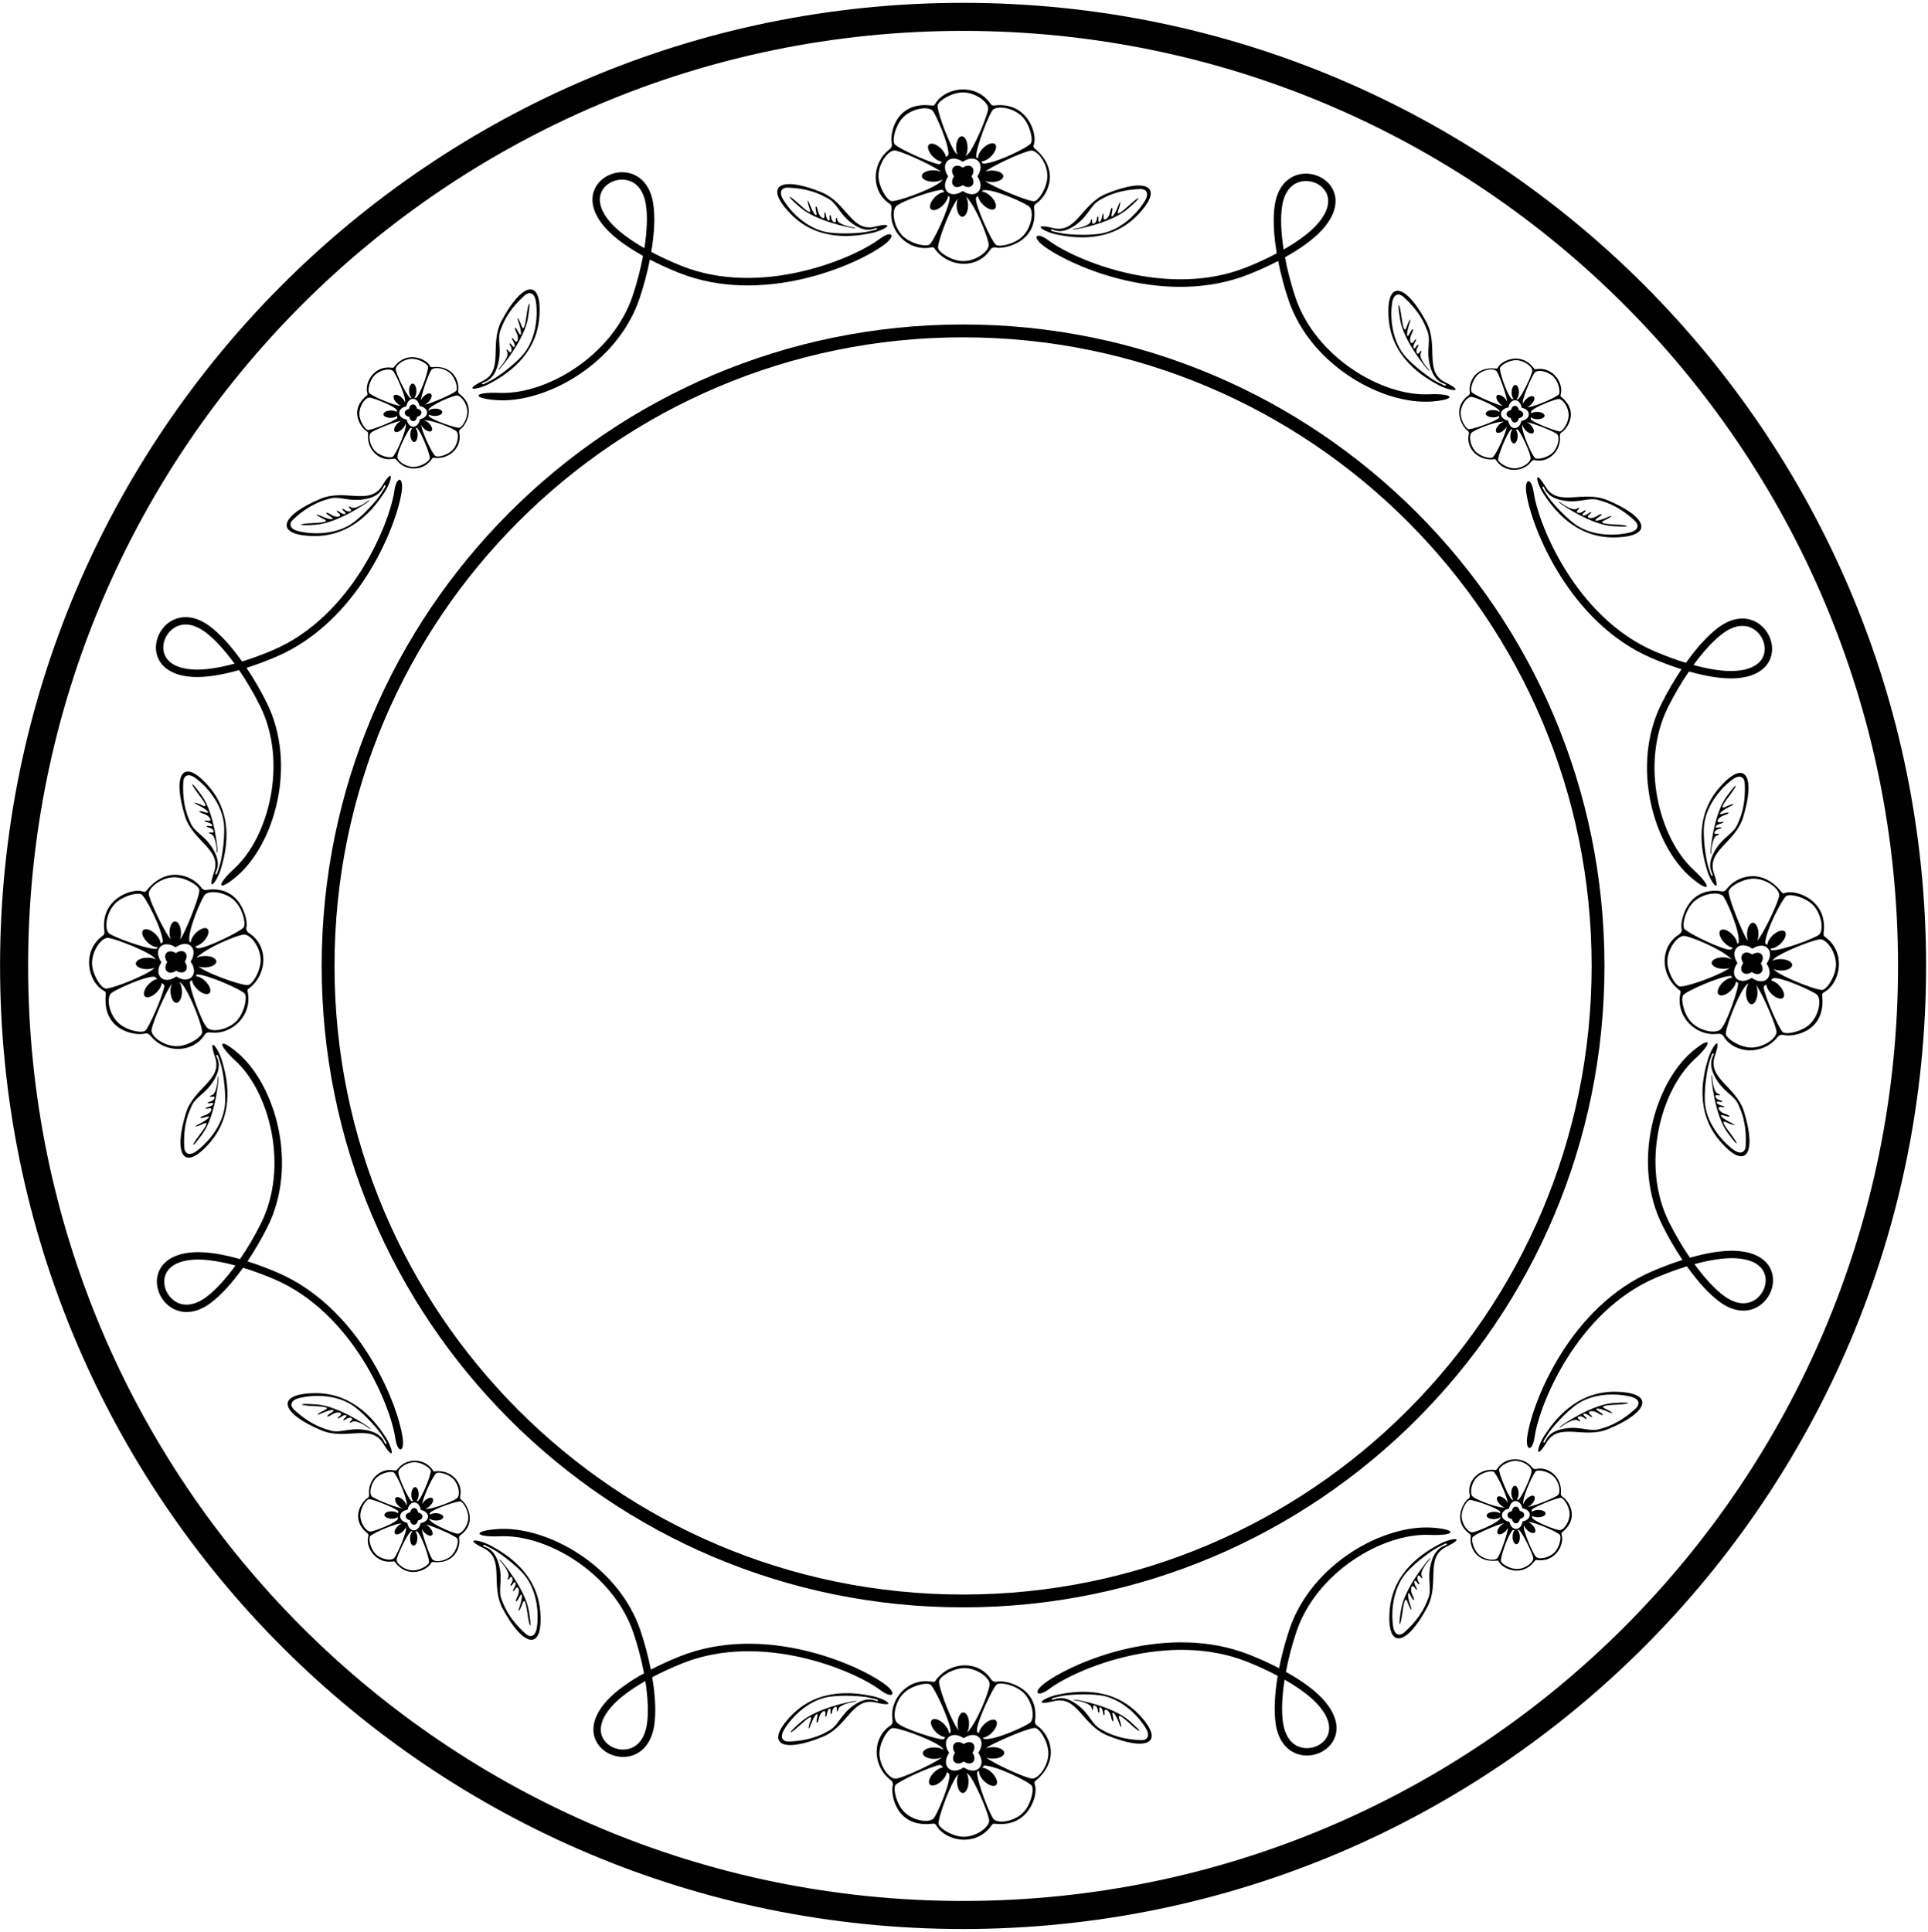 <?xml version="1.0" encoding="UTF-8"?>
<svg xmlns="http://www.w3.org/2000/svg" xmlns:xlink="http://www.w3.org/1999/xlink" width="521pt" height="522pt" viewBox="0 0 521 522" version="1.1">
<g id="surface1">
<path style=" stroke:none;fill-rule:nonzero;fill:rgb(0%,0%,0%);fill-opacity:1;" d="M 260.25 0.766 C 116.527 0.766 0.016 117.277 0.016 261 C 0.016 404.723 116.527 521.234 260.25 521.234 C 403.973 521.234 520.484 404.723 520.484 261 C 520.484 117.277 403.973 0.766 260.25 0.766 Z M 260.25 513.656 C 120.715 513.656 7.594 400.535 7.594 261 C 7.594 121.465 120.715 8.344 260.25 8.344 C 399.785 8.344 512.906 121.465 512.906 261 C 512.906 400.535 399.785 513.656 260.25 513.656 "/>
<path style=" stroke:none;fill-rule:nonzero;fill:rgb(0%,0%,0%);fill-opacity:1;" d="M 260.25 87.68 C 164.527 87.68 86.93 165.277 86.93 261 C 86.93 356.723 164.527 434.32 260.25 434.32 C 355.973 434.32 433.57 356.723 433.57 261 C 433.57 165.277 355.973 87.68 260.25 87.68 Z M 260.25 430.852 C 166.445 430.852 90.398 354.805 90.398 261 C 90.398 167.195 166.445 91.148 260.25 91.148 C 354.055 91.148 430.102 167.195 430.102 261 C 430.102 354.805 354.055 430.852 260.25 430.852 "/>
<path style=" stroke:none;fill-rule:nonzero;fill:rgb(0%,0%,0%);fill-opacity:1;" d="M 173.77 69.148 C 173.109 72.664 172.156 76.371 170.938 80 C 165.551 96.031 147.691 106.703 134.941 106.16 C 127.996 105.867 127.234 107.562 133.945 108.098 C 147.273 109.168 166.871 98.383 172.832 80.637 C 173.965 77.27 174.922 73.672 175.617 70.141 C 178.129 71.445 180.805 72.664 183.535 73.746 C 205.754 82.582 230.898 71.98 238.789 66.219 C 242.324 63.637 241.059 62.047 237.68 64.57 C 230.285 70.09 205.496 80.328 184.273 71.891 C 181.316 70.715 178.527 69.422 175.992 68.074 C 176.805 63.238 177.074 58.645 176.531 55.078 C 174.074 38.922 151.328 48.258 163.824 61.832 C 166.152 64.359 169.672 66.863 173.77 69.148 Z M 162.699 51.551 C 163.875 49.398 166.605 48.172 169.188 48.629 C 172.062 49.137 173.969 51.535 174.555 55.379 C 175.016 58.414 174.84 62.52 174.133 67.051 C 170.34 64.883 167.262 62.609 165.297 60.477 C 162.27 57.191 161.348 54.02 162.699 51.551 "/>
<path style=" stroke:none;fill-rule:nonzero;fill:rgb(0%,0%,0%);fill-opacity:1;" d="M 235.363 63.008 C 239.113 62.258 242.613 59.758 236.363 61.258 C 230.113 62.758 228.762 54.766 222.113 52.008 C 211.113 47.445 206.113 50.008 213.613 57.758 C 221.113 65.508 231.082 63.863 235.363 63.008 Z M 212.863 50.695 C 219.426 50.945 222.574 53.02 223.738 53.633 C 226.254 54.953 226.738 57.758 230.113 60.258 C 233.488 62.758 235.461 62.066 236.488 61.695 C 237.176 61.445 237.113 61.945 236.738 62.07 C 236.363 62.195 236.488 62.133 234.613 62.57 C 232.738 63.008 227.676 63.32 223.988 62.82 C 218.52 62.078 213.867 57.645 211.613 53.883 C 210.301 51.695 211.391 50.641 212.863 50.695 "/>
<path style=" stroke:none;fill-rule:nonzero;fill:rgb(0%,0%,0%);fill-opacity:1;" d="M 230.676 61.633 C 231.551 61.695 231.238 61.508 230.301 61.383 C 229.363 61.258 226.551 60.57 226.301 59.508 C 226.082 58.586 225.801 58.695 225.863 59.633 C 225.926 60.57 224.738 59.945 224.613 58.883 C 224.488 57.82 224.051 57.883 224.176 58.945 C 224.301 60.008 223.488 59.758 223.238 58.383 C 222.988 57.008 222.676 57.07 222.801 58.32 C 222.926 59.57 221.426 58.82 221.051 57.07 C 220.676 55.32 220.113 55.32 220.551 57.195 C 220.988 59.07 219.863 57.945 218.926 55.508 C 217.988 53.07 218.113 54.57 218.801 56.445 C 219.488 58.32 217.613 56.695 215.426 54.695 C 213.238 52.695 211.863 52.258 216.176 56.008 C 220.488 59.758 229.676 61.562 230.676 61.633 "/>
<path style=" stroke:none;fill-rule:nonzero;fill:rgb(0%,0%,0%);fill-opacity:1;" d="M 132.355 103.629 C 136.195 101.555 144.918 96.453 145.742 85.703 C 146.566 74.949 141.082 76.168 135.527 86.703 C 132.172 93.07 136.234 100.086 130.469 102.922 C 124.699 105.758 128.992 105.449 132.355 103.629 Z M 130.652 103.34 C 131.68 102.973 133.641 102.242 134.641 98.16 C 135.641 94.082 134.227 91.617 135.316 88.992 C 135.82 87.777 136.918 84.172 141.809 79.789 C 142.906 78.805 144.422 78.922 144.809 81.441 C 145.473 85.777 144.723 92.164 140.988 96.223 C 138.473 98.961 134.375 101.953 132.652 102.812 C 130.93 103.676 131.066 103.645 130.699 103.785 C 130.328 103.93 129.965 103.586 130.652 103.34 "/>
<path style=" stroke:none;fill-rule:nonzero;fill:rgb(0%,0%,0%);fill-opacity:1;" d="M 135.086 99.578 C 135.809 98.887 141.727 91.633 142.652 85.992 C 143.578 80.352 142.797 81.566 142.391 84.504 C 141.984 87.438 141.578 89.887 140.91 88.004 C 140.242 86.121 139.383 84.887 140.219 87.363 C 141.051 89.836 140.906 91.422 140.043 89.699 C 139.184 87.977 138.75 88.336 139.578 89.922 C 140.406 91.508 139.734 93.043 139.031 92.004 C 138.328 90.961 138.047 91.109 138.734 92.328 C 139.422 93.547 138.953 94.258 138.371 93.359 C 137.789 92.465 137.414 92.695 137.996 93.594 C 138.578 94.488 138.062 95.727 137.512 94.969 C 136.961 94.203 136.676 94.305 137.094 95.148 C 137.582 96.129 135.855 98.453 135.215 99.148 C 134.57 99.844 134.453 100.188 135.086 99.578 "/>
<path style=" stroke:none;fill-rule:nonzero;fill:rgb(0%,0%,0%);fill-opacity:1;" d="M 52.402 182.922 C 55.836 183.062 60.098 182.348 64.609 181.062 C 66.629 184.016 68.574 187.312 70.281 190.738 C 77.805 205.887 72.723 226.059 63.324 234.691 C 58.207 239.395 58.863 241.129 63.992 236.766 C 74.168 228.098 80.402 206.613 72.07 189.852 C 70.488 186.668 68.621 183.445 66.617 180.457 C 69.316 179.605 72.07 178.574 74.766 177.41 C 96.723 167.945 107.008 142.668 108.516 133.016 C 109.188 128.691 107.168 128.461 106.562 132.633 C 105.238 141.766 94.945 166.535 73.973 175.574 C 71.055 176.832 68.168 177.891 65.422 178.73 C 62.578 174.738 59.516 171.297 56.613 169.16 C 43.453 159.473 33.969 182.16 52.402 182.922 Z M 46.859 169.797 C 49.254 168.121 52.297 168.465 55.426 170.77 C 57.898 172.594 60.676 175.617 63.383 179.324 C 59.164 180.473 55.383 181.043 52.484 180.922 C 48.023 180.738 45.129 179.148 44.336 176.445 C 43.648 174.094 44.711 171.297 46.859 169.797 "/>
<path style=" stroke:none;fill-rule:nonzero;fill:rgb(0%,0%,0%);fill-opacity:1;" d="M 84.727 144.836 C 95.512 145.012 101.398 136.801 103.82 133.168 C 105.941 129.984 106.648 125.742 103.289 131.223 C 99.93 136.703 93.324 132.008 86.672 134.758 C 75.668 139.312 73.945 144.66 84.727 144.836 Z M 79.203 140.371 C 84.02 135.906 87.715 135.148 88.969 134.758 C 91.684 133.914 94.008 135.555 98.16 134.938 C 102.316 134.316 103.227 132.434 103.688 131.445 C 103.996 130.781 104.305 131.18 104.129 131.531 C 103.949 131.887 103.996 131.754 102.98 133.391 C 101.965 135.023 98.605 138.824 95.645 141.078 C 91.254 144.418 84.828 144.574 80.574 143.508 C 78.098 142.891 78.125 141.371 79.203 140.371 "/>
<path style=" stroke:none;fill-rule:nonzero;fill:rgb(0%,0%,0%);fill-opacity:1;" d="M 85.301 141.785 C 91.004 141.387 98.773 136.164 99.531 135.512 C 100.195 134.938 99.84 135.023 99.09 135.598 C 98.34 136.172 95.863 137.676 94.934 137.102 C 94.133 136.605 94.008 136.879 94.715 137.5 C 95.422 138.117 94.141 138.516 93.301 137.852 C 92.461 137.188 92.195 137.543 93.035 138.207 C 93.875 138.867 93.125 139.266 91.973 138.473 C 90.824 137.676 90.648 137.941 91.621 138.734 C 92.594 139.531 91.004 140.062 89.5 139.09 C 87.996 138.117 87.598 138.516 89.234 139.531 C 90.871 140.547 89.277 140.547 86.891 139.488 C 84.508 138.426 85.656 139.398 87.469 140.238 C 89.277 141.078 86.805 141.254 83.844 141.387 C 80.883 141.52 79.602 142.184 85.301 141.785 "/>
<path style=" stroke:none;fill-rule:nonzero;fill:rgb(0%,0%,0%);fill-opacity:1;" d="M 59.707 234.73 C 60.957 230.547 63.516 220.773 56.496 212.586 C 49.473 204.398 46.461 209.141 49.984 220.516 C 52.113 227.395 59.945 229.48 57.871 235.562 C 55.797 241.648 58.613 238.395 59.707 234.73 Z M 58.297 235.727 C 58.762 234.742 59.633 232.84 57.457 229.246 C 55.281 225.656 52.535 224.914 51.449 222.285 C 50.949 221.07 49.172 217.742 49.531 211.184 C 49.613 209.715 50.766 208.727 52.824 210.234 C 56.359 212.832 60.344 217.875 60.574 223.387 C 60.73 227.105 59.949 232.117 59.34 233.941 C 58.73 235.77 58.805 235.648 58.645 236.012 C 58.488 236.371 57.984 236.391 58.297 235.727 "/>
<path style=" stroke:none;fill-rule:nonzero;fill:rgb(0%,0%,0%);fill-opacity:1;" d="M 53.277 214.105 C 55.066 216.473 56.512 218.488 54.707 217.629 C 52.906 216.773 51.422 216.508 53.762 217.668 C 56.102 218.828 57.117 220.051 55.293 219.441 C 53.465 218.832 53.414 219.395 55.121 219.93 C 56.828 220.465 57.438 222.027 56.203 221.785 C 54.973 221.547 54.879 221.852 56.227 222.227 C 57.57 222.605 57.746 223.438 56.699 223.215 C 55.652 222.992 55.551 223.422 56.598 223.645 C 57.645 223.867 58.156 225.105 57.227 224.957 C 56.301 224.809 56.164 225.078 57.062 225.383 C 58.098 225.73 58.52 228.594 58.559 229.539 C 58.598 230.484 58.754 230.812 58.773 229.934 C 58.793 228.934 57.852 219.617 54.516 214.977 C 51.18 210.336 51.488 211.742 53.277 214.105 "/>
<path style=" stroke:none;fill-rule:nonzero;fill:rgb(0%,0%,0%);fill-opacity:1;" d="M 260.168 50.027 C 262.258 51.445 263.949 49.75 262.535 47.66 C 263.949 45.574 262.258 43.879 260.168 45.297 C 258.078 43.879 256.387 45.574 257.801 47.66 C 256.387 49.75 258.078 51.445 260.168 50.027 "/>
<path style=" stroke:none;fill-rule:nonzero;fill:rgb(0%,0%,0%);fill-opacity:1;" d="M 240.203 54.91 C 240.941 55.402 241.02 55.879 240.879 56.977 C 240.203 62.168 245.105 68.113 251.746 66.848 C 252.48 66.707 252.578 67.242 252.688 67.383 C 256.695 72.539 264.195 72.59 267.531 67.566 C 267.805 67.156 268.375 66.664 269.227 66.906 C 270.824 67.355 280.637 65.816 279.445 56.301 C 279.336 55.434 279.754 55.172 280.223 54.828 C 283.488 52.438 286.316 45.711 279.633 40.137 C 279.125 39.715 279.266 39.469 279.445 38.836 C 280.246 35.996 277.641 27.598 268.961 28.465 C 267.992 28.562 268.031 28.504 267.414 27.688 C 263.273 22.23 255.359 23.777 252.852 27.871 C 252.398 28.609 252.348 28.555 251.234 28.453 C 241.934 27.617 240.527 36.152 240.926 38.441 C 241.066 39.262 241.168 39.707 240.238 40.449 C 235.312 44.391 235.57 51.82 240.203 54.91 Z M 251.121 66.117 C 249.852 66.75 245.926 65.754 243.902 63.727 C 241.602 61.426 240.871 57.312 242.055 55.867 C 243.398 54.227 253.93 50.867 254.812 51.359 C 254.895 51.402 255 51.637 255.148 51.91 C 254.438 51.938 253.484 52.418 252.652 53.25 C 251.445 54.461 250.953 55.93 251.559 56.531 C 252.164 57.137 253.633 56.645 254.84 55.438 C 255.664 54.613 256.145 53.672 256.18 52.965 C 256.426 53.082 256.625 53.168 256.629 53.309 C 256.688 55.887 252.137 65.609 251.121 66.117 Z M 260.168 43.715 C 263.648 41.359 266.469 44.18 264.113 47.66 C 266.469 51.145 263.648 53.965 260.168 51.609 C 256.688 53.965 253.863 51.145 256.223 47.66 C 253.863 44.18 256.688 41.359 260.168 43.715 Z M 260.316 70.551 C 257.453 70.551 253.973 68.48 253.523 67.137 C 253.172 66.07 255.914 58.367 258.082 54.754 C 258.34 54.32 258.578 53.969 258.805 53.672 C 258.621 54.18 258.512 54.797 258.512 55.469 C 258.512 57.18 259.203 58.562 260.059 58.562 C 260.914 58.562 261.605 57.18 261.605 55.469 C 261.605 54.539 261.395 53.715 261.07 53.148 C 261.48 53.508 261.926 54.082 262.453 54.887 C 264.84 58.504 267.293 65.176 267.184 66.301 C 266.996 68.156 263.57 70.551 260.316 70.551 Z M 276.402 63.801 C 274.379 65.824 270.453 66.824 269.184 66.191 C 268.188 65.691 263.453 55.527 263.734 53.551 C 263.77 53.285 264.004 53.129 264.27 52.969 C 264.367 53.652 264.84 54.516 265.602 55.277 C 266.809 56.484 268.277 56.977 268.883 56.371 C 269.488 55.77 268.996 54.297 267.789 53.09 C 266.977 52.277 266.055 51.801 265.348 51.754 C 265.43 51.59 265.504 51.457 265.613 51.43 C 268.211 50.801 277.512 55.039 278.25 55.941 C 279.434 57.387 278.703 61.5 276.402 63.801 Z M 283.039 47.551 C 283.039 50.414 280.973 53.895 279.625 54.344 C 278.57 54.695 271.047 51.605 267.363 49.652 C 266.887 49.398 266.496 49.141 266.191 48.871 C 266.707 49.062 267.336 49.18 268.023 49.18 C 269.73 49.18 271.117 48.484 271.117 47.633 C 271.117 46.777 269.73 46.086 268.023 46.086 C 267.383 46.086 266.789 46.184 266.297 46.348 C 266.484 46.188 266.703 46.023 266.965 45.859 C 270.316 43.746 277.656 40.574 278.789 40.688 C 280.645 40.871 283.039 44.297 283.039 47.551 Z M 268.348 29.625 C 269.793 28.441 273.906 29.172 276.203 31.473 C 278.23 33.496 279.23 37.422 278.594 38.691 C 278.086 39.715 269.168 44.121 265.727 44.219 C 265.562 44.227 265.41 43.91 265.203 43.586 C 265.926 43.617 266.941 43.121 267.824 42.242 C 269.031 41.031 269.523 39.562 268.918 38.961 C 268.312 38.355 266.844 38.844 265.637 40.055 C 264.711 40.98 264.211 42.059 264.301 42.781 C 264.027 42.664 263.809 42.59 263.801 42.383 C 263.699 39.777 267.434 30.371 268.348 29.625 Z M 253.387 28.383 C 253.836 27.035 257.312 24.969 260.18 24.969 C 263.43 24.969 266.855 27.363 267.043 29.219 C 267.148 30.281 264.477 37.109 262.359 40.59 C 261.883 41.375 261.414 41.895 260.949 42.188 C 261.266 41.621 261.465 40.809 261.465 39.898 C 261.465 38.188 260.773 36.805 259.918 36.805 C 259.062 36.805 258.371 38.188 258.371 39.898 C 258.371 40.645 258.508 41.316 258.73 41.852 C 258.344 41.484 257.965 40.957 257.594 40.289 C 255.582 36.641 253.055 29.375 253.387 28.383 Z M 244.074 31.668 C 246.371 29.371 250.488 28.641 251.934 29.82 C 252.785 30.52 256.711 39.621 256.262 41.859 C 256.23 42.023 255.941 42.199 255.629 42.43 C 255.52 41.75 255.051 40.906 254.305 40.164 C 253.098 38.953 251.629 38.465 251.023 39.07 C 250.422 39.672 250.91 41.141 252.117 42.352 C 252.93 43.16 253.852 43.637 254.559 43.688 C 254.23 44.137 253.977 44.41 253.789 44.387 C 251.273 44.059 242.137 39.793 241.684 38.887 C 241.051 37.617 242.047 33.695 244.074 31.668 Z M 241.641 40.652 C 242.828 40.531 250.914 44.102 253.957 46.156 C 254.078 46.242 254.188 46.332 254.293 46.43 C 253.742 46.172 253.008 46.012 252.195 46.012 C 250.488 46.012 249.102 46.703 249.102 47.559 C 249.102 48.414 250.488 49.105 252.195 49.105 C 253.242 49.105 254.164 48.844 254.723 48.445 C 254.527 48.805 254.195 49.176 253.656 49.543 C 250.434 51.738 241.902 54.676 240.805 54.309 C 239.457 53.859 237.391 50.379 237.391 47.516 C 237.391 44.266 239.781 40.84 241.641 40.652 "/>
<path style=" stroke:none;fill-rule:nonzero;fill:rgb(0%,0%,0%);fill-opacity:1;" d="M 110.586 112.625 C 110.922 114.203 112.453 114.172 112.727 112.582 C 114.305 112.242 114.273 110.711 112.684 110.438 C 112.344 108.859 110.812 108.895 110.539 110.484 C 108.961 110.82 108.992 112.355 110.586 112.625 "/>
<path style=" stroke:none;fill-rule:nonzero;fill:rgb(0%,0%,0%);fill-opacity:1;" d="M 98.848 116.336 C 99.289 116.633 99.539 116.781 99.473 117.539 C 99.109 121.562 102.656 124.734 106.133 123.965 C 106.688 123.84 106.945 124.016 107.387 124.566 C 109.488 127.18 114.402 127.551 116.762 123.922 C 117.023 123.523 117.312 123.711 117.426 123.723 C 121.586 124.156 124.93 120.719 124.09 116.953 C 124.02 116.645 124.047 116.16 124.535 115.875 C 125.449 115.336 129.086 110.121 124.164 106.457 C 123.715 106.121 123.777 105.812 123.828 105.445 C 124.172 102.879 122.316 98.59 116.781 99.211 C 116.363 99.258 116.312 99.082 116.098 98.719 C 115.145 97.09 110.109 94.574 106.66 98.969 C 106.277 99.457 106.27 99.41 105.617 99.336 C 101.266 98.832 98.473 103.168 99.25 106.145 C 99.391 106.68 99.344 106.68 98.805 107.145 C 94.297 111.07 97.617 115.504 98.848 116.336 Z M 106.121 123.422 C 105.32 123.844 102.797 123.258 101.473 121.988 C 99.973 120.547 99.449 117.926 100.188 116.984 C 100.656 116.383 105.891 114.227 108.188 113.734 C 108.277 113.715 108.371 113.703 108.461 113.699 C 108.098 113.84 107.699 114.109 107.34 114.484 C 106.582 115.273 106.289 116.219 106.684 116.598 C 107.078 116.977 108.012 116.645 108.77 115.855 C 109.23 115.371 109.52 114.828 109.582 114.395 C 109.66 114.645 109.688 114.961 109.617 115.371 C 109.203 117.836 106.777 123.074 106.121 123.422 Z M 109.812 109.785 C 110.266 107.133 112.816 107.078 113.383 109.711 C 116.031 110.164 116.086 112.719 113.453 113.281 C 113.004 115.934 110.449 115.984 109.887 113.355 C 107.23 112.902 107.18 110.348 109.812 109.785 Z M 116.148 123.887 C 115.879 124.754 113.68 126.125 111.844 126.16 C 109.766 126.203 107.539 124.719 107.398 123.535 C 107.234 122.188 110.352 115.832 110.969 115.645 C 111.023 115.625 111.18 115.68 111.371 115.73 C 111.066 116.074 110.867 116.727 110.883 117.48 C 110.906 118.574 111.367 119.449 111.914 119.438 C 112.461 119.426 112.887 118.531 112.863 117.438 C 112.848 116.691 112.625 116.055 112.312 115.723 C 112.477 115.664 112.605 115.609 112.672 115.672 C 113.891 116.781 116.363 123.191 116.148 123.887 Z M 122.27 121.605 C 121 122.926 118.504 123.617 117.684 123.23 C 117.035 122.922 114.691 118.242 113.984 115.637 C 113.898 115.328 113.84 115.059 113.805 114.824 C 113.961 115.133 114.195 115.461 114.504 115.758 C 115.293 116.512 116.242 116.809 116.617 116.41 C 116.996 116.02 116.664 115.086 115.875 114.328 C 115.445 113.914 114.973 113.648 114.566 113.547 C 114.914 113.516 115.379 113.566 115.984 113.676 C 118.711 114.18 122.879 116.004 123.348 116.551 C 124.125 117.461 123.711 120.102 122.27 121.605 Z M 126.281 111.184 C 126.316 113.02 125.039 115.273 124.184 115.578 C 123.512 115.816 116.723 113.5 115.934 112.496 C 115.824 112.359 115.855 112.184 115.898 111.988 C 116.262 112.246 116.871 112.41 117.559 112.398 C 118.652 112.375 119.527 111.914 119.516 111.367 C 119.504 110.82 118.609 110.395 117.516 110.418 C 116.781 110.434 116.152 110.648 115.816 110.953 C 115.777 110.844 115.75 110.75 115.785 110.688 C 116.645 109.207 122.727 106.789 123.469 106.852 C 124.66 106.945 126.234 109.105 126.281 111.184 Z M 116.66 99.844 C 117.57 99.066 120.215 99.48 121.715 100.922 C 123.039 102.188 123.73 104.688 123.34 105.508 C 123.035 106.148 118.273 108.254 115.738 109.09 C 115.414 109.199 115.117 109.266 114.863 109.285 C 115.176 109.133 115.508 108.895 115.812 108.574 C 116.57 107.785 116.863 106.84 116.469 106.461 C 116.074 106.082 115.141 106.414 114.387 107.203 C 114.102 107.5 113.883 107.82 113.742 108.121 C 113.75 107.961 113.773 107.789 113.812 107.594 C 114.32 105.109 116.105 100.316 116.66 99.844 Z M 111.262 96.953 C 113.094 96.914 115.348 98.191 115.652 99.047 C 115.898 99.734 113.984 105.809 112.508 107.441 C 112.438 107.52 112.223 107.449 111.98 107.402 C 112.316 107.082 112.539 106.395 112.523 105.594 C 112.5 104.5 112.039 103.625 111.492 103.637 C 110.945 103.648 110.52 104.543 110.543 105.637 C 110.559 106.477 110.836 107.184 111.211 107.461 C 111.035 107.535 110.902 107.605 110.805 107.516 C 109.555 106.406 106.867 100.516 106.926 99.762 C 107.02 98.57 109.18 96.996 111.262 96.953 Z M 101.156 101.473 C 102.598 99.973 105.223 99.449 106.16 100.188 C 106.699 100.605 108.668 104.867 109.34 107.387 C 109.488 107.953 109.52 108.402 109.449 108.746 C 109.328 108.352 109.043 107.898 108.621 107.492 C 107.832 106.734 106.887 106.441 106.508 106.836 C 106.129 107.23 106.461 108.164 107.25 108.922 C 107.594 109.254 107.969 109.488 108.312 109.621 C 107.969 109.637 107.559 109.578 107.09 109.453 C 104.512 108.766 100.035 106.715 99.723 106.121 C 99.301 105.32 99.887 102.797 101.156 101.473 Z M 99.746 107.43 C 100.445 107.348 106.387 109.566 107.223 110.766 C 107.285 110.852 107.238 111.066 107.207 111.309 C 106.844 111.062 106.246 110.902 105.57 110.918 C 104.48 110.941 103.602 111.402 103.613 111.949 C 103.625 112.496 104.52 112.922 105.613 112.898 C 106.348 112.883 106.977 112.664 107.312 112.363 C 107.375 112.715 107.387 112.953 107.293 113.027 C 106.027 114.043 100.008 116.371 99.391 116.18 C 98.523 115.91 97.156 113.711 97.117 111.879 C 97.074 109.797 98.559 107.574 99.746 107.43 "/>
<path style=" stroke:none;fill-rule:nonzero;fill:rgb(0%,0%,0%);fill-opacity:1;" d="M 47.605 262.277 C 49.723 263.648 51.383 261.922 49.926 259.863 C 51.297 257.746 49.566 256.086 47.508 257.543 C 45.391 256.172 43.734 257.902 45.191 259.961 C 43.82 262.078 45.547 263.734 47.605 262.277 "/>
<path style=" stroke:none;fill-rule:nonzero;fill:rgb(0%,0%,0%);fill-opacity:1;" d="M 55.219 279.719 C 55.695 278.973 56.172 278.883 57.27 279.004 C 62.473 279.57 68.316 274.547 66.914 267.93 C 66.758 267.203 67.289 267.094 67.43 266.98 C 72.504 262.863 72.398 255.367 67.305 252.137 C 66.891 251.871 66.387 251.312 66.609 250.453 C 67.027 248.848 65.285 239.07 55.797 240.457 C 54.93 240.586 54.66 240.172 54.305 239.711 C 51.848 236.492 45.062 233.809 39.629 240.605 C 39.219 241.121 38.969 240.984 38.332 240.82 C 35.48 240.078 27.133 242.859 28.184 251.52 C 28.301 252.484 28.238 252.445 27.438 253.078 C 22.066 257.336 23.777 265.211 27.926 267.637 C 28.668 268.07 28.613 268.125 28.539 269.238 C 27.895 278.555 36.457 279.785 38.738 279.344 C 39.555 279.184 40 279.07 40.762 279.984 C 44.801 284.828 52.223 284.418 55.219 279.719 Z M 63.957 275.84 C 61.707 278.188 57.605 279.004 56.137 277.852 C 54.469 276.539 50.895 266.078 51.363 265.188 C 51.406 265.105 51.637 264.996 51.91 264.84 C 51.949 265.551 52.449 266.492 53.301 267.309 C 54.535 268.492 56.012 268.949 56.605 268.336 C 57.195 267.719 56.676 266.258 55.441 265.074 C 54.602 264.27 53.652 263.809 52.941 263.789 C 53.055 263.539 53.137 263.34 53.277 263.332 C 55.852 263.219 65.668 267.57 66.195 268.574 C 66.855 269.828 65.938 273.773 63.957 275.84 Z M 47.477 255.965 C 50.906 253.535 53.785 256.301 51.504 259.828 C 53.93 263.262 51.168 266.141 47.641 263.855 C 44.207 266.285 41.328 263.523 43.613 259.992 C 41.184 256.562 43.945 253.684 47.477 255.965 Z M 70.438 259.285 C 70.496 262.148 68.504 265.672 67.164 266.148 C 66.109 266.523 58.348 263.941 54.691 261.852 C 54.254 261.598 53.895 261.367 53.594 261.148 C 54.105 261.32 54.727 261.418 55.398 261.402 C 57.105 261.367 58.477 260.648 58.457 259.793 C 58.441 258.938 57.043 258.273 55.332 258.312 C 54.402 258.328 53.586 258.559 53.023 258.895 C 53.375 258.48 53.941 258.02 54.734 257.473 C 58.301 255.012 64.922 252.422 66.043 252.512 C 67.906 252.66 70.371 256.035 70.438 259.285 Z M 55.461 241.66 C 56.883 240.449 61.008 241.094 63.355 243.344 C 65.422 245.328 66.504 249.23 65.895 250.512 C 65.418 251.52 55.355 256.461 53.371 256.223 C 53.102 256.191 52.945 255.961 52.777 255.699 C 53.461 255.59 54.316 255.098 55.059 254.32 C 56.242 253.086 56.703 251.609 56.086 251.016 C 55.469 250.426 54.012 250.945 52.828 252.18 C 52.031 253.008 51.574 253.941 51.539 254.645 C 51.375 254.566 51.242 254.496 51.215 254.387 C 50.527 251.805 54.574 242.418 55.461 241.66 Z M 46.973 237.047 C 49.836 236.988 53.359 238.98 53.836 240.32 C 54.207 241.367 51.273 248.953 49.398 252.676 C 49.156 253.156 48.902 253.555 48.645 253.859 C 48.824 253.344 48.926 252.711 48.91 252.023 C 48.875 250.316 48.152 248.945 47.301 248.965 C 46.445 248.98 45.781 250.383 45.816 252.09 C 45.832 252.73 45.941 253.32 46.117 253.812 C 45.953 253.629 45.785 253.41 45.613 253.152 C 43.434 249.844 40.109 242.574 40.199 241.438 C 40.344 239.578 43.719 237.113 46.973 237.047 Z M 31.039 244.211 C 33.023 242.145 36.922 241.062 38.207 241.672 C 39.238 242.164 43.828 250.988 44 254.426 C 44.008 254.586 43.699 254.746 43.379 254.961 C 43.395 254.238 42.879 253.23 41.98 252.367 C 40.746 251.184 39.266 250.727 38.676 251.344 C 38.086 251.961 38.605 253.418 39.836 254.602 C 40.781 255.508 41.871 255.984 42.594 255.879 C 42.48 256.152 42.41 256.379 42.203 256.391 C 39.602 256.543 30.121 253.004 29.355 252.105 C 28.141 250.688 28.785 246.559 31.039 244.211 Z M 28.426 267.094 C 27.066 266.672 24.93 263.234 24.871 260.371 C 24.801 257.117 27.121 253.645 28.977 253.422 C 30.035 253.293 36.918 255.82 40.441 257.863 C 41.234 258.324 41.766 258.785 42.07 259.242 C 41.496 258.941 40.68 258.754 39.77 258.773 C 38.059 258.809 36.688 259.531 36.707 260.387 C 36.723 261.238 38.125 261.902 39.832 261.867 C 40.578 261.852 41.25 261.699 41.781 261.469 C 41.418 261.863 40.902 262.254 40.238 262.637 C 36.633 264.723 29.422 267.402 28.426 267.094 Z M 39.168 278.57 C 37.91 279.234 33.969 278.316 31.902 276.332 C 29.555 274.082 28.738 269.984 29.891 268.516 C 30.574 267.645 39.59 263.535 41.84 263.938 C 42 263.965 42.184 264.25 42.422 264.555 C 41.742 264.68 40.91 265.168 40.18 265.93 C 39 267.16 38.539 268.641 39.156 269.23 C 39.773 269.82 41.23 269.301 42.414 268.07 C 43.207 267.242 43.664 266.309 43.699 265.602 C 44.156 265.922 44.434 266.168 44.414 266.355 C 44.137 268.879 40.062 278.102 39.168 278.57 Z M 40.934 278.578 C 40.789 277.395 44.191 269.234 46.184 266.152 C 46.262 266.027 46.352 265.914 46.445 265.809 C 46.203 266.367 46.055 267.102 46.074 267.914 C 46.109 269.621 46.832 270.992 47.684 270.977 C 48.539 270.961 49.203 269.559 49.168 267.852 C 49.145 266.805 48.863 265.891 48.457 265.336 C 48.82 265.527 49.195 265.852 49.574 266.383 C 51.836 269.559 54.949 278.027 54.605 279.133 C 54.184 280.488 50.746 282.629 47.883 282.688 C 44.633 282.754 41.156 280.434 40.934 278.578 "/>
<path style=" stroke:none;fill-rule:nonzero;fill:rgb(0%,0%,0%);fill-opacity:1;" d="M 282.215 66.598 C 290.105 72.355 315.25 82.961 337.469 74.125 C 340.195 73.039 342.875 71.824 345.387 70.52 C 346.082 74.051 347.039 77.648 348.172 81.016 C 354.133 98.762 373.73 109.543 387.059 108.477 C 393.77 107.938 393.008 106.242 386.062 106.539 C 373.312 107.078 355.453 96.41 350.066 80.379 C 348.848 76.746 347.895 73.039 347.234 69.523 C 351.332 67.242 354.852 64.734 357.18 62.211 C 369.676 48.633 346.93 39.301 344.473 55.453 C 343.93 59.02 344.199 63.617 345.012 68.449 C 342.477 69.801 339.684 71.094 336.73 72.266 C 315.508 80.703 290.719 70.469 283.324 64.945 C 279.945 62.426 278.68 64.016 282.215 66.598 Z M 346.449 55.754 C 347.035 51.91 348.941 49.516 351.816 49.008 C 354.398 48.551 357.129 49.777 358.305 51.926 C 359.656 54.395 358.734 57.566 355.707 60.855 C 353.742 62.988 350.664 65.258 346.871 67.426 C 346.164 62.895 345.988 58.789 346.449 55.754 "/>
<path style=" stroke:none;fill-rule:nonzero;fill:rgb(0%,0%,0%);fill-opacity:1;" d="M 285.641 63.383 C 289.922 64.238 299.891 65.883 307.391 58.133 C 314.891 50.383 309.891 47.82 298.891 52.383 C 292.242 55.141 290.891 63.133 284.641 61.633 C 278.391 60.133 281.891 62.633 285.641 63.383 Z M 284.516 62.07 C 285.543 62.445 287.516 63.133 290.891 60.633 C 294.266 58.133 294.75 55.332 297.266 54.008 C 298.43 53.398 301.578 51.32 308.141 51.07 C 309.613 51.016 310.703 52.07 309.391 54.258 C 307.133 58.02 302.48 62.453 297.016 63.195 C 293.328 63.695 288.266 63.383 286.391 62.945 C 284.516 62.508 284.641 62.57 284.266 62.445 C 283.891 62.32 283.828 61.82 284.516 62.07 "/>
<path style=" stroke:none;fill-rule:nonzero;fill:rgb(0%,0%,0%);fill-opacity:1;" d="M 290.328 62.008 C 291.328 61.938 300.516 60.133 304.828 56.383 C 309.141 52.633 307.766 53.07 305.578 55.07 C 303.391 57.07 301.516 58.695 302.203 56.82 C 302.891 54.945 303.016 53.445 302.078 55.883 C 301.141 58.32 300.016 59.445 300.453 57.57 C 300.891 55.695 300.328 55.695 299.953 57.445 C 299.578 59.195 298.078 59.945 298.203 58.695 C 298.328 57.445 298.016 57.383 297.766 58.758 C 297.516 60.133 296.703 60.383 296.828 59.32 C 296.953 58.258 296.516 58.195 296.391 59.258 C 296.266 60.32 295.078 60.945 295.141 60.008 C 295.203 59.07 294.922 58.965 294.703 59.883 C 294.453 60.945 291.641 61.633 290.703 61.758 C 289.766 61.883 289.453 62.07 290.328 62.008 "/>
<path style=" stroke:none;fill-rule:nonzero;fill:rgb(0%,0%,0%);fill-opacity:1;" d="M 388.648 104.008 C 392.012 105.824 396.305 106.137 390.535 103.297 C 384.766 100.461 388.828 93.449 385.473 87.082 C 379.922 76.547 374.438 75.324 375.262 86.078 C 376.086 96.832 384.809 101.934 388.648 104.008 Z M 376.195 81.82 C 376.582 79.297 378.098 79.184 379.195 80.164 C 384.086 84.547 385.184 88.156 385.688 89.367 C 386.777 91.996 385.363 94.461 386.363 98.539 C 387.363 102.617 389.324 103.348 390.352 103.715 C 391.039 103.961 390.672 104.309 390.305 104.164 C 389.938 104.02 390.074 104.051 388.352 103.191 C 386.629 102.332 382.531 99.34 380.016 96.602 C 376.281 92.539 375.531 86.156 376.195 81.82 "/>
<path style=" stroke:none;fill-rule:nonzero;fill:rgb(0%,0%,0%);fill-opacity:1;" d="M 385.789 99.523 C 385.148 98.828 383.422 96.504 383.906 95.527 C 384.328 94.68 384.043 94.582 383.492 95.344 C 382.941 96.105 382.426 94.867 383.008 93.969 C 383.59 93.07 383.215 92.84 382.633 93.738 C 382.051 94.637 381.586 93.922 382.27 92.703 C 382.953 91.488 382.676 91.336 381.973 92.379 C 381.27 93.422 380.594 91.887 381.426 90.301 C 382.254 88.711 381.82 88.352 380.961 90.074 C 380.098 91.797 379.953 90.215 380.785 87.738 C 381.621 85.266 380.762 86.5 380.094 88.383 C 379.422 90.262 379.02 87.816 378.613 84.879 C 378.203 81.941 377.426 80.73 378.352 86.367 C 379.273 92.008 385.195 99.262 385.918 99.957 C 386.551 100.562 386.43 100.219 385.789 99.523 "/>
<path style=" stroke:none;fill-rule:nonzero;fill:rgb(0%,0%,0%);fill-opacity:1;" d="M 414.441 133.012 C 413.836 128.84 411.816 129.066 412.488 133.395 C 413.996 143.047 424.281 168.324 446.238 177.789 C 448.934 178.949 451.688 179.98 454.387 180.836 C 452.383 183.824 450.516 187.047 448.934 190.227 C 440.602 206.988 446.836 228.473 457.012 237.145 C 462.137 241.508 462.801 239.77 457.68 235.066 C 448.281 226.438 443.195 206.262 450.723 191.117 C 452.43 187.688 454.375 184.391 456.395 181.438 C 460.906 182.723 465.168 183.441 468.602 183.297 C 487.035 182.535 477.551 159.852 464.391 169.535 C 461.488 171.676 458.426 175.117 455.582 179.109 C 452.836 178.27 449.949 177.211 447.031 175.953 C 426.059 166.91 415.766 142.141 414.441 133.012 Z M 465.578 171.148 C 468.707 168.844 471.75 168.496 474.145 170.172 C 476.293 171.676 477.355 174.473 476.668 176.824 C 475.879 179.523 472.98 181.117 468.52 181.301 C 465.621 181.422 461.84 180.848 457.621 179.699 C 460.324 175.992 463.105 172.969 465.578 171.148 "/>
<path style=" stroke:none;fill-rule:nonzero;fill:rgb(0%,0%,0%);fill-opacity:1;" d="M 417.715 131.602 C 414.355 126.121 415.062 130.363 417.184 133.547 C 419.605 137.176 425.492 145.391 436.277 145.211 C 447.059 145.035 445.336 139.688 434.332 135.137 C 427.68 132.383 421.074 137.078 417.715 131.602 Z M 432.035 135.137 C 433.289 135.523 436.984 136.285 441.801 140.746 C 442.879 141.746 442.906 143.27 440.43 143.887 C 436.176 144.949 429.75 144.797 425.359 141.453 C 422.398 139.203 419.039 135.402 418.023 133.766 C 417.008 132.129 417.051 132.262 416.875 131.91 C 416.699 131.555 417.008 131.156 417.316 131.82 C 417.777 132.809 418.688 134.695 422.844 135.312 C 426.996 135.93 429.32 134.293 432.035 135.137 "/>
<path style=" stroke:none;fill-rule:nonzero;fill:rgb(0%,0%,0%);fill-opacity:1;" d="M 421.473 135.887 C 422.23 136.543 430 141.766 435.703 142.16 C 441.402 142.562 440.121 141.898 437.16 141.766 C 434.199 141.633 431.727 141.453 433.535 140.617 C 435.348 139.777 436.496 138.805 434.109 139.863 C 431.727 140.926 430.133 140.926 431.77 139.91 C 433.402 138.891 433.008 138.496 431.504 139.469 C 430 140.438 428.41 139.91 429.383 139.113 C 430.355 138.316 430.18 138.055 429.027 138.848 C 427.879 139.645 427.129 139.246 427.969 138.582 C 428.809 137.922 428.543 137.566 427.703 138.23 C 426.863 138.891 425.582 138.496 426.289 137.875 C 426.996 137.258 426.871 136.98 426.066 137.477 C 425.141 138.051 422.664 136.551 421.914 135.977 C 421.164 135.402 420.809 135.312 421.473 135.887 "/>
<path style=" stroke:none;fill-rule:nonzero;fill:rgb(0%,0%,0%);fill-opacity:1;" d="M 464.508 212.965 C 457.484 221.148 460.047 230.922 461.297 235.105 C 462.391 238.77 465.203 242.023 463.133 235.941 C 461.059 229.855 468.891 227.77 471.02 220.895 C 474.543 209.52 471.527 204.777 464.508 212.965 Z M 463.547 229.625 C 461.371 233.215 462.242 235.117 462.707 236.105 C 463.02 236.766 462.516 236.75 462.355 236.387 C 462.199 236.027 462.273 236.145 461.664 234.32 C 461.055 232.492 460.273 227.48 460.43 223.762 C 460.66 218.254 464.645 213.211 468.18 210.613 C 470.238 209.102 471.391 210.094 471.469 211.562 C 471.828 218.117 470.055 221.449 469.555 222.66 C 468.469 225.289 465.727 226.031 463.547 229.625 "/>
<path style=" stroke:none;fill-rule:nonzero;fill:rgb(0%,0%,0%);fill-opacity:1;" d="M 466.488 215.352 C 463.152 219.992 462.211 229.309 462.23 230.312 C 462.25 231.188 462.406 230.859 462.445 229.914 C 462.484 228.969 462.906 226.105 463.941 225.758 C 464.84 225.457 464.703 225.184 463.777 225.336 C 462.848 225.484 463.359 224.242 464.406 224.02 C 465.453 223.797 465.352 223.367 464.305 223.59 C 463.258 223.812 463.434 222.98 464.777 222.605 C 466.121 222.23 466.031 221.922 464.801 222.164 C 463.566 222.402 464.176 220.84 465.883 220.305 C 467.59 219.77 467.539 219.211 465.711 219.82 C 463.887 220.43 464.898 219.203 467.242 218.047 C 469.582 216.887 468.098 217.148 466.297 218.008 C 464.492 218.863 465.938 216.848 467.727 214.484 C 469.516 212.121 469.82 210.711 466.488 215.352 "/>
<path style=" stroke:none;fill-rule:nonzero;fill:rgb(0%,0%,0%);fill-opacity:1;" d="M 410.422 113.004 C 412.012 112.73 412.043 111.199 410.465 110.859 C 410.191 109.27 408.66 109.238 408.32 110.816 C 406.73 111.09 406.699 112.621 408.277 112.957 C 408.551 114.551 410.082 114.582 410.422 113.004 "/>
<path style=" stroke:none;fill-rule:nonzero;fill:rgb(0%,0%,0%);fill-opacity:1;" d="M 396.469 116.254 C 396.957 116.539 396.984 117.02 396.914 117.328 C 396.074 121.094 399.418 124.535 403.578 124.102 C 403.691 124.09 403.98 123.898 404.242 124.297 C 406.602 127.93 411.516 127.555 413.617 124.945 C 414.059 124.395 414.312 124.219 414.867 124.34 C 418.348 125.109 421.895 121.938 421.531 117.918 C 421.465 117.16 421.715 117.008 422.156 116.711 C 423.387 115.879 426.707 111.449 422.199 107.523 C 421.66 107.055 421.613 107.055 421.754 106.52 C 422.531 103.547 419.738 99.207 415.387 99.711 C 414.734 99.789 414.727 99.832 414.344 99.344 C 410.895 94.949 405.859 97.469 404.906 99.094 C 404.691 99.457 404.641 99.633 404.223 99.586 C 398.688 98.969 396.832 103.254 397.176 105.82 C 397.227 106.191 397.289 106.5 396.84 106.836 C 391.918 110.5 395.555 115.715 396.469 116.254 Z M 403.32 123.605 C 402.5 123.996 400.004 123.305 398.734 121.98 C 397.293 120.48 396.879 117.836 397.656 116.926 C 398.125 116.379 402.293 114.555 405.02 114.055 C 405.629 113.941 406.09 113.895 406.438 113.922 C 406.031 114.023 405.559 114.293 405.129 114.703 C 404.34 115.461 404.008 116.395 404.383 116.789 C 404.762 117.184 405.711 116.891 406.496 116.133 C 406.809 115.836 407.047 115.512 407.199 115.203 C 407.164 115.438 407.105 115.703 407.02 116.016 C 406.312 118.617 403.969 123.297 403.32 123.605 Z M 407.621 110.086 C 408.188 107.457 410.738 107.508 411.191 110.16 C 413.824 110.727 413.77 113.277 411.117 113.73 C 410.555 116.363 408.004 116.309 407.547 113.656 C 404.918 113.094 404.973 110.539 407.621 110.086 Z M 409.16 126.539 C 407.324 126.5 405.125 125.133 404.855 124.266 C 404.641 123.57 407.113 117.16 408.328 116.047 C 408.398 115.984 408.527 116.039 408.691 116.102 C 408.379 116.43 408.156 117.066 408.141 117.816 C 408.117 118.906 408.543 119.805 409.09 119.816 C 409.637 119.828 410.098 118.949 410.121 117.855 C 410.137 117.102 409.934 116.449 409.633 116.109 C 409.824 116.059 409.98 116.004 410.035 116.02 C 410.652 116.211 413.77 122.562 413.605 123.91 C 413.465 125.098 411.238 126.582 409.16 126.539 Z M 419.531 122.363 C 418.207 123.633 415.684 124.223 414.879 123.797 C 414.227 123.453 411.801 118.211 411.387 115.75 C 411.316 115.34 411.344 115.02 411.422 114.77 C 411.484 115.207 411.773 115.746 412.234 116.23 C 412.992 117.02 413.926 117.352 414.32 116.977 C 414.715 116.598 414.422 115.648 413.664 114.859 C 413.305 114.484 412.906 114.219 412.543 114.074 C 412.633 114.082 412.727 114.094 412.816 114.113 C 415.113 114.605 420.348 116.758 420.816 117.359 C 421.555 118.301 421.031 120.926 419.531 122.363 Z M 423.887 112.258 C 423.852 114.09 422.48 116.289 421.613 116.559 C 420.996 116.75 414.977 114.422 413.711 113.402 C 413.617 113.328 413.629 113.09 413.691 112.738 C 414.027 113.043 414.656 113.258 415.391 113.273 C 416.484 113.297 417.379 112.871 417.391 112.324 C 417.402 111.777 416.523 111.316 415.434 111.293 C 414.758 111.281 414.16 111.438 413.797 111.688 C 413.766 111.441 413.719 111.23 413.781 111.141 C 414.617 109.941 420.559 107.723 421.258 107.809 C 422.445 107.953 423.93 110.176 423.887 112.258 Z M 414.844 100.562 C 415.781 99.824 418.406 100.348 419.848 101.852 C 421.113 103.172 421.703 105.695 421.277 106.5 C 420.969 107.09 416.492 109.145 413.914 109.832 C 413.445 109.957 413.031 110.016 412.691 110 C 413.035 109.863 413.406 109.629 413.754 109.297 C 414.543 108.539 414.875 107.609 414.496 107.215 C 414.117 106.82 413.172 107.113 412.383 107.871 C 411.961 108.273 411.676 108.727 411.555 109.121 C 411.484 108.777 411.516 108.328 411.664 107.766 C 412.336 105.242 414.305 100.984 414.844 100.562 Z M 405.352 99.422 C 405.656 98.566 407.91 97.289 409.742 97.328 C 411.824 97.371 413.984 98.949 414.078 100.141 C 414.137 100.895 411.445 106.785 410.199 107.895 C 410.102 107.98 409.969 107.91 409.793 107.84 C 410.168 107.559 410.445 106.852 410.461 106.012 C 410.484 104.918 410.059 104.023 409.512 104.012 C 408.965 104 408.504 104.879 408.48 105.973 C 408.465 106.77 408.688 107.457 409.023 107.777 C 408.781 107.828 408.566 107.895 408.496 107.816 C 407.02 106.184 405.105 100.113 405.352 99.422 Z M 399.289 101.297 C 400.789 99.855 403.434 99.441 404.344 100.219 C 404.895 100.691 406.684 105.488 407.191 107.973 C 407.23 108.164 407.254 108.34 407.262 108.496 C 407.121 108.195 406.902 107.879 406.617 107.582 C 405.859 106.793 404.93 106.461 404.531 106.84 C 404.141 107.219 404.434 108.164 405.191 108.953 C 405.492 109.27 405.828 109.508 406.141 109.664 C 405.883 109.641 405.59 109.574 405.266 109.469 C 402.73 108.633 397.969 106.527 397.664 105.883 C 397.273 105.062 397.965 102.566 399.289 101.297 Z M 394.723 111.562 C 394.766 109.48 396.344 107.32 397.535 107.227 C 398.277 107.168 404.359 109.586 405.219 111.062 C 405.254 111.129 405.227 111.219 405.188 111.328 C 404.852 111.023 404.223 110.809 403.488 110.797 C 402.395 110.773 401.496 111.195 401.488 111.742 C 401.477 112.289 402.352 112.75 403.445 112.773 C 404.133 112.789 404.742 112.625 405.102 112.363 C 405.145 112.559 405.18 112.734 405.07 112.871 C 404.281 113.879 397.492 116.195 396.82 115.953 C 395.965 115.648 394.688 113.395 394.723 111.562 "/>
<path style=" stroke:none;fill-rule:nonzero;fill:rgb(0%,0%,0%);fill-opacity:1;" d="M 473.496 257.922 C 471.438 256.465 469.707 258.121 471.078 260.238 C 469.621 262.297 471.277 264.023 473.398 262.656 C 475.453 264.113 477.184 262.453 475.812 260.336 C 477.27 258.277 475.613 256.551 473.496 257.922 "/>
<path style=" stroke:none;fill-rule:nonzero;fill:rgb(0%,0%,0%);fill-opacity:1;" d="M 493.566 253.457 C 492.766 252.82 492.703 252.859 492.82 251.895 C 493.867 243.234 485.523 240.453 482.672 241.195 C 482.035 241.363 481.785 241.5 481.371 240.984 C 475.941 234.184 469.156 236.871 466.699 240.086 C 466.344 240.551 466.07 240.961 465.207 240.836 C 455.719 239.449 453.977 249.227 454.395 250.832 C 454.617 251.688 454.113 252.25 453.695 252.516 C 448.605 255.746 448.504 263.242 453.574 267.355 C 453.715 267.469 454.246 267.578 454.09 268.309 C 452.688 274.926 458.527 279.945 463.734 279.379 C 464.832 279.262 465.309 279.348 465.785 280.098 C 468.777 284.793 476.203 285.203 480.242 280.363 C 481.004 279.449 481.449 279.559 482.266 279.719 C 484.547 280.16 493.109 278.934 492.465 269.613 C 492.387 268.504 492.336 268.449 493.078 268.012 C 497.227 265.59 498.938 257.711 493.566 253.457 Z M 482.797 242.051 C 484.082 241.441 487.98 242.52 489.965 244.59 C 492.215 246.934 492.863 251.062 491.648 252.484 C 490.883 253.383 481.402 256.922 478.801 256.766 C 478.594 256.754 478.523 256.531 478.41 256.258 C 479.133 256.359 480.219 255.887 481.168 254.977 C 482.398 253.793 482.922 252.336 482.328 251.719 C 481.738 251.102 480.258 251.562 479.023 252.746 C 478.125 253.609 477.609 254.613 477.625 255.34 C 477.305 255.121 476.996 254.965 477.004 254.801 C 477.176 251.363 481.766 242.539 482.797 242.051 Z M 473.363 264.234 C 469.836 266.516 467.07 263.637 469.5 260.207 C 467.219 256.676 470.098 253.914 473.527 256.344 C 477.059 254.059 479.82 256.938 477.391 260.371 C 479.676 263.898 476.797 266.66 473.363 264.234 Z M 467.168 240.695 C 467.645 239.359 471.168 237.363 474.031 237.426 C 477.281 237.492 480.66 239.953 480.805 241.816 C 480.895 242.949 477.57 250.223 475.391 253.527 C 475.219 253.785 475.051 254.004 474.887 254.188 C 475.062 253.699 475.172 253.105 475.188 252.465 C 475.223 250.758 474.559 249.359 473.703 249.34 C 472.852 249.324 472.129 250.691 472.094 252.402 C 472.078 253.09 472.184 253.719 472.359 254.238 C 472.102 253.93 471.848 253.535 471.605 253.055 C 469.73 249.328 466.797 241.742 467.168 240.695 Z M 457.648 243.723 C 459.992 241.469 464.121 240.824 465.543 242.035 C 466.43 242.793 470.477 252.18 469.789 254.762 C 469.762 254.871 469.629 254.945 469.465 255.023 C 469.43 254.316 468.973 253.383 468.176 252.555 C 466.992 251.32 465.535 250.801 464.918 251.395 C 464.301 251.984 464.762 253.465 465.945 254.695 C 466.688 255.473 467.543 255.965 468.227 256.078 C 468.059 256.34 467.898 256.57 467.633 256.602 C 465.648 256.836 455.586 251.898 455.109 250.891 C 454.5 249.605 455.578 245.703 457.648 243.723 Z M 453.84 266.523 C 452.504 266.047 450.508 262.527 450.566 259.66 C 450.633 256.41 453.098 253.035 454.961 252.887 C 456.082 252.801 462.703 255.391 466.27 257.852 C 467.062 258.398 467.629 258.855 467.98 259.27 C 467.422 258.934 466.602 258.707 465.672 258.688 C 463.961 258.652 462.562 259.316 462.547 260.172 C 462.527 261.023 463.898 261.746 465.605 261.781 C 466.277 261.797 466.898 261.699 467.406 261.527 C 467.109 261.746 466.75 261.977 466.312 262.227 C 462.656 264.32 454.895 266.902 453.84 266.523 Z M 464.867 278.227 C 463.398 279.379 459.301 278.562 457.047 276.219 C 455.062 274.148 454.148 270.207 454.809 268.949 C 455.336 267.945 465.152 263.598 467.727 263.711 C 467.867 263.715 467.949 263.918 468.062 264.164 C 467.355 264.188 466.402 264.645 465.562 265.453 C 464.328 266.637 463.809 268.094 464.398 268.711 C 464.992 269.328 466.469 268.867 467.703 267.684 C 468.555 266.867 469.055 265.93 469.094 265.219 C 469.367 265.371 469.598 265.48 469.641 265.562 C 470.109 266.457 466.535 276.918 464.867 278.227 Z M 473.121 283.062 C 470.258 283.004 466.82 280.867 466.398 279.512 C 466.055 278.402 469.168 269.934 471.43 266.758 C 471.809 266.227 472.184 265.902 472.551 265.715 C 472.141 266.266 471.859 267.18 471.836 268.227 C 471.801 269.938 472.465 271.336 473.32 271.352 C 474.172 271.371 474.895 270 474.93 268.293 C 474.945 267.48 474.801 266.742 474.559 266.188 C 474.648 266.293 474.738 266.402 474.82 266.527 C 476.812 269.609 480.215 277.773 480.07 278.957 C 479.848 280.812 476.371 283.133 473.121 283.062 Z M 489.102 276.711 C 487.035 278.691 483.094 279.609 481.836 278.949 C 480.941 278.477 476.867 269.254 476.59 266.734 C 476.566 266.547 476.848 266.297 477.305 265.98 C 477.34 266.684 477.797 267.617 478.59 268.445 C 479.773 269.68 481.23 270.199 481.848 269.605 C 482.465 269.016 482.004 267.535 480.82 266.305 C 480.094 265.543 479.262 265.059 478.582 264.934 C 478.82 264.629 479.004 264.34 479.164 264.312 C 481.414 263.91 490.43 268.023 491.113 268.891 C 492.266 270.359 491.449 274.457 489.102 276.711 Z M 492.578 267.469 C 491.582 267.777 484.371 265.102 480.762 263.012 C 480.102 262.629 479.586 262.242 479.227 261.848 C 479.754 262.078 480.426 262.23 481.172 262.242 C 482.879 262.281 484.277 261.617 484.297 260.762 C 484.316 259.906 482.945 259.188 481.234 259.152 C 480.324 259.133 479.508 259.316 478.934 259.617 C 479.238 259.16 479.77 258.703 480.562 258.242 C 484.086 256.195 490.969 253.668 492.027 253.797 C 493.879 254.02 496.203 257.496 496.133 260.746 C 496.074 263.609 493.938 267.047 492.578 267.469 "/>
<path style=" stroke:none;fill-rule:nonzero;fill:rgb(0%,0%,0%);fill-opacity:1;" d="M 239.051 455.059 C 231.16 449.301 206.016 438.699 183.793 447.531 C 181.066 448.617 178.391 449.832 175.879 451.141 C 175.184 447.605 174.227 444.012 173.094 440.641 C 167.133 422.898 147.535 412.113 134.203 413.18 C 127.496 413.719 128.258 415.414 135.203 415.117 C 147.949 414.574 165.812 425.246 171.195 441.277 C 172.418 444.91 173.371 448.613 174.031 452.133 C 169.934 454.414 166.41 456.922 164.086 459.449 C 151.59 473.023 174.336 482.355 176.793 466.203 C 177.336 462.637 177.066 458.039 176.254 453.207 C 178.789 451.855 181.578 450.566 184.531 449.391 C 205.754 440.953 230.547 451.191 237.941 456.711 C 241.316 459.23 242.586 457.641 239.051 455.059 Z M 174.816 465.902 C 174.23 469.746 172.324 472.141 169.445 472.652 C 166.863 473.105 164.137 471.879 162.961 469.73 C 161.609 467.262 162.531 464.09 165.559 460.801 C 167.52 458.668 170.602 456.398 174.391 454.23 C 175.102 458.762 175.277 462.863 174.816 465.902 "/>
<path style=" stroke:none;fill-rule:nonzero;fill:rgb(0%,0%,0%);fill-opacity:1;" d="M 235.621 458.273 C 231.34 457.418 221.371 455.773 213.871 463.523 C 206.371 471.273 211.371 473.836 222.371 469.273 C 229.02 466.516 230.371 458.523 236.621 460.023 C 242.871 461.523 239.371 459.023 235.621 458.273 Z M 236.746 459.586 C 235.723 459.211 233.746 458.523 230.371 461.023 C 226.996 463.523 226.516 466.324 223.996 467.648 C 222.836 468.258 219.684 470.336 213.121 470.586 C 211.652 470.641 210.559 469.586 211.871 467.398 C 214.129 463.637 218.781 459.203 224.246 458.461 C 227.934 457.961 232.996 458.273 234.871 458.711 C 236.746 459.148 236.621 459.086 236.996 459.211 C 237.371 459.336 237.434 459.836 236.746 459.586 "/>
<path style=" stroke:none;fill-rule:nonzero;fill:rgb(0%,0%,0%);fill-opacity:1;" d="M 230.934 459.648 C 229.938 459.719 220.746 461.523 216.434 465.273 C 212.121 469.023 213.496 468.586 215.684 466.586 C 217.871 464.586 219.746 462.961 219.059 464.836 C 218.371 466.711 218.246 468.211 219.184 465.773 C 220.121 463.336 221.246 462.211 220.809 464.086 C 220.371 465.961 220.934 465.961 221.309 464.211 C 221.684 462.461 223.184 461.711 223.059 462.961 C 222.934 464.211 223.246 464.273 223.496 462.898 C 223.746 461.523 224.559 461.273 224.434 462.336 C 224.309 463.398 224.746 463.461 224.871 462.398 C 224.996 461.336 226.184 460.711 226.121 461.648 C 226.059 462.586 226.344 462.691 226.559 461.773 C 226.809 460.711 229.621 460.023 230.559 459.898 C 231.496 459.773 231.809 459.586 230.934 459.648 "/>
<path style=" stroke:none;fill-rule:nonzero;fill:rgb(0%,0%,0%);fill-opacity:1;" d="M 132.617 417.648 C 129.25 415.832 124.961 415.52 130.73 418.355 C 136.496 421.195 132.434 428.207 135.789 434.574 C 141.344 445.109 146.828 446.332 146.004 435.578 C 145.18 424.824 136.457 419.723 132.617 417.648 Z M 145.066 439.836 C 144.68 442.359 143.164 442.473 142.07 441.492 C 137.18 437.109 136.082 433.5 135.578 432.285 C 134.484 429.66 135.902 427.195 134.902 423.117 C 133.898 419.039 131.941 418.309 130.91 417.941 C 130.223 417.695 130.59 417.352 130.961 417.492 C 131.328 417.637 131.191 417.605 132.914 418.465 C 134.637 419.324 138.73 422.316 141.25 425.055 C 144.984 429.117 145.734 435.5 145.066 439.836 "/>
<path style=" stroke:none;fill-rule:nonzero;fill:rgb(0%,0%,0%);fill-opacity:1;" d="M 135.477 422.133 C 136.117 422.828 137.844 425.152 137.355 426.129 C 136.934 426.977 137.223 427.074 137.773 426.312 C 138.324 425.551 138.84 426.789 138.254 427.688 C 137.672 428.586 138.051 428.816 138.633 427.918 C 139.215 427.023 139.68 427.734 138.996 428.949 C 138.309 430.168 138.59 430.32 139.289 429.277 C 139.992 428.234 140.668 429.77 139.84 431.355 C 139.012 432.945 139.445 433.301 140.305 431.582 C 141.164 429.859 141.312 431.441 140.477 433.918 C 139.645 436.391 140.504 435.156 141.172 433.277 C 141.84 431.395 142.246 433.84 142.652 436.777 C 143.059 439.715 143.84 440.926 142.914 435.289 C 141.988 429.648 136.07 422.395 135.348 421.699 C 134.711 421.094 134.832 421.438 135.477 422.133 "/>
<path style=" stroke:none;fill-rule:nonzero;fill:rgb(0%,0%,0%);fill-opacity:1;" d="M 106.824 388.645 C 107.43 392.816 109.449 392.59 108.773 388.266 C 107.266 378.609 96.984 353.336 75.027 343.867 C 72.332 342.707 69.578 341.676 66.879 340.82 C 68.883 337.832 70.75 334.609 72.332 331.43 C 80.664 314.664 74.43 293.184 64.25 284.516 C 59.125 280.148 58.465 281.887 63.586 286.59 C 72.984 295.219 78.066 315.395 70.539 330.539 C 68.836 333.969 66.891 337.266 64.867 340.219 C 60.355 338.934 56.094 338.215 52.664 338.359 C 34.227 339.121 43.715 361.805 56.871 352.117 C 59.777 349.98 62.836 346.539 65.684 342.547 C 68.426 343.387 71.316 344.445 74.234 345.703 C 95.207 354.746 105.5 379.516 106.824 388.645 Z M 55.688 350.508 C 52.555 352.812 49.512 353.16 47.117 351.484 C 44.969 349.98 43.91 347.184 44.598 344.836 C 45.387 342.133 48.281 340.539 52.746 340.355 C 55.645 340.238 59.426 340.809 63.641 341.953 C 60.938 345.66 58.16 348.688 55.688 350.508 "/>
<path style=" stroke:none;fill-rule:nonzero;fill:rgb(0%,0%,0%);fill-opacity:1;" d="M 103.551 390.055 C 106.906 395.535 106.199 391.293 104.078 388.109 C 101.656 384.48 95.77 376.27 84.988 376.445 C 74.203 376.621 75.926 381.969 86.934 386.52 C 93.582 389.273 100.191 384.574 103.551 390.055 Z M 89.23 386.52 C 87.977 386.133 84.281 385.371 79.465 380.906 C 78.383 379.906 78.359 378.391 80.832 377.77 C 85.09 376.707 91.516 376.859 95.902 380.199 C 98.863 382.453 102.223 386.254 103.238 387.891 C 104.258 389.527 104.211 389.395 104.391 389.746 C 104.566 390.102 104.258 390.496 103.945 389.836 C 103.484 388.848 102.578 386.961 98.422 386.344 C 94.27 385.727 91.945 387.363 89.23 386.52 "/>
<path style=" stroke:none;fill-rule:nonzero;fill:rgb(0%,0%,0%);fill-opacity:1;" d="M 99.793 385.77 C 99.035 385.113 91.262 379.891 85.562 379.492 C 79.859 379.098 81.145 379.758 84.102 379.891 C 87.066 380.023 89.539 380.199 87.727 381.039 C 85.914 381.879 84.766 382.852 87.152 381.793 C 89.539 380.73 91.129 380.73 89.496 381.746 C 87.859 382.766 88.258 383.16 89.762 382.188 C 91.262 381.219 92.855 381.746 91.883 382.543 C 90.91 383.34 91.086 383.605 92.234 382.809 C 93.383 382.012 94.137 382.41 93.297 383.074 C 92.457 383.734 92.723 384.09 93.562 383.426 C 94.402 382.766 95.684 383.16 94.977 383.781 C 94.27 384.398 94.391 384.676 95.195 384.18 C 96.125 383.605 98.598 385.105 99.352 385.68 C 100.102 386.254 100.453 386.344 99.793 385.77 "/>
<path style=" stroke:none;fill-rule:nonzero;fill:rgb(0%,0%,0%);fill-opacity:1;" d="M 56.758 308.691 C 63.777 300.508 61.219 290.734 59.969 286.551 C 58.871 282.887 56.059 279.633 58.133 285.719 C 60.207 291.801 52.371 293.887 50.242 300.762 C 46.719 312.137 49.734 316.879 56.758 308.691 Z M 57.715 292.031 C 59.895 288.441 59.023 286.539 58.555 285.551 C 58.242 284.891 58.746 284.906 58.906 285.27 C 59.066 285.629 58.992 285.512 59.602 287.336 C 60.211 289.164 60.992 294.176 60.836 297.895 C 60.605 303.402 56.621 308.445 53.082 311.043 C 51.027 312.555 49.875 311.562 49.793 310.094 C 49.434 303.535 51.211 300.211 51.711 298.992 C 52.797 296.363 55.539 295.625 57.715 292.031 "/>
<path style=" stroke:none;fill-rule:nonzero;fill:rgb(0%,0%,0%);fill-opacity:1;" d="M 54.777 306.305 C 58.109 301.66 59.055 292.348 59.031 291.344 C 59.016 290.469 58.855 290.797 58.82 291.742 C 58.781 292.688 58.355 295.551 57.324 295.898 C 56.426 296.199 56.559 296.473 57.488 296.32 C 58.414 296.172 57.902 297.414 56.855 297.637 C 55.809 297.859 55.914 298.289 56.961 298.066 C 58.008 297.844 57.832 298.676 56.484 299.051 C 55.141 299.43 55.23 299.734 56.465 299.492 C 57.699 299.254 57.09 300.816 55.383 301.352 C 53.676 301.887 53.727 302.445 55.555 301.836 C 57.379 301.227 56.363 302.453 54.023 303.613 C 51.684 304.77 53.164 304.508 54.969 303.648 C 56.773 302.789 55.328 304.809 53.539 307.172 C 51.75 309.535 51.441 310.945 54.777 306.305 "/>
<path style=" stroke:none;fill-rule:nonzero;fill:rgb(0%,0%,0%);fill-opacity:1;" d="M 260.43 471.25 C 258.34 469.836 256.645 471.527 258.059 473.617 C 256.645 475.707 258.34 477.398 260.43 475.984 C 262.516 477.398 264.211 475.707 262.797 473.617 C 264.211 471.527 262.516 469.836 260.43 471.25 "/>
<path style=" stroke:none;fill-rule:nonzero;fill:rgb(0%,0%,0%);fill-opacity:1;" d="M 280.484 466.453 C 280.016 466.109 279.598 465.844 279.707 464.977 C 280.895 455.465 271.086 453.922 269.484 454.375 C 268.637 454.613 268.062 454.125 267.789 453.711 C 264.453 448.688 256.957 448.738 252.949 453.898 C 252.84 454.039 252.738 454.57 252.008 454.434 C 245.363 453.168 240.465 459.113 241.137 464.305 C 241.281 465.402 241.203 465.879 240.465 466.371 C 235.828 469.461 235.574 476.891 240.5 480.828 C 241.43 481.574 241.324 482.02 241.184 482.84 C 240.789 485.125 242.195 493.66 251.496 492.828 C 252.605 492.727 252.66 492.672 253.109 493.406 C 255.621 497.504 263.531 499.047 267.676 493.594 C 268.293 492.777 268.254 492.719 269.219 492.816 C 277.902 493.684 280.508 485.281 279.707 482.445 C 279.527 481.812 279.387 481.566 279.891 481.145 C 286.578 475.57 283.75 468.844 280.484 466.453 Z M 269.445 455.09 C 270.715 454.453 274.637 455.453 276.664 457.48 C 278.965 459.777 279.691 463.895 278.512 465.34 C 277.773 466.238 268.473 470.48 265.875 469.848 C 265.766 469.82 265.691 469.691 265.609 469.527 C 266.312 469.477 267.238 469 268.051 468.188 C 269.258 466.98 269.746 465.512 269.145 464.906 C 268.539 464.305 267.07 464.793 265.863 466 C 265.102 466.762 264.629 467.625 264.531 468.312 C 264.266 468.152 264.031 467.996 263.992 467.727 C 263.715 465.75 268.445 455.59 269.445 455.09 Z M 260.43 477.562 C 256.945 479.922 254.125 477.098 256.48 473.617 C 254.125 470.137 256.945 467.316 260.43 469.672 C 263.91 467.316 266.73 470.137 264.371 473.617 C 266.73 477.098 263.91 479.922 260.43 477.562 Z M 253.785 454.145 C 254.234 452.797 257.715 450.73 260.578 450.73 C 263.828 450.73 267.258 453.121 267.441 454.98 C 267.555 456.102 265.102 462.777 262.715 466.395 C 262.184 467.195 261.738 467.773 261.332 468.133 C 261.656 467.566 261.867 466.738 261.867 465.809 C 261.867 464.102 261.176 462.715 260.32 462.715 C 259.465 462.715 258.773 464.102 258.773 465.809 C 258.773 466.48 258.883 467.098 259.062 467.605 C 258.84 467.312 258.602 466.957 258.344 466.527 C 256.172 462.91 253.43 455.207 253.785 454.145 Z M 244.16 457.555 C 246.188 455.527 250.109 454.527 251.379 455.164 C 252.395 455.672 256.949 465.395 256.891 467.969 C 256.887 468.109 256.684 468.195 256.441 468.316 C 256.402 467.605 255.926 466.668 255.102 465.84 C 253.895 464.633 252.422 464.145 251.82 464.746 C 251.215 465.352 251.703 466.82 252.914 468.027 C 253.746 468.863 254.699 469.344 255.41 469.367 C 255.262 469.645 255.152 469.879 255.074 469.922 C 254.191 470.41 243.656 467.055 242.312 465.41 C 241.133 463.965 241.863 459.852 244.16 457.555 Z M 237.648 473.766 C 237.648 470.898 239.719 467.418 241.062 466.969 C 242.16 466.605 250.695 469.539 253.918 471.734 C 254.457 472.105 254.785 472.473 254.984 472.832 C 254.426 472.434 253.504 472.172 252.457 472.172 C 250.746 472.172 249.363 472.867 249.363 473.719 C 249.363 474.574 250.746 475.266 252.457 475.266 C 253.27 475.266 254.004 475.105 254.555 474.852 C 254.449 474.945 254.34 475.039 254.215 475.121 C 251.176 477.18 243.09 480.746 241.898 480.629 C 240.043 480.441 237.648 477.016 237.648 473.766 Z M 252.191 491.457 C 250.746 492.641 246.633 491.91 244.336 489.609 C 242.309 487.586 241.309 483.66 241.945 482.391 C 242.398 481.488 251.531 477.223 254.051 476.895 C 254.238 476.867 254.492 477.141 254.816 477.594 C 254.113 477.641 253.188 478.117 252.379 478.93 C 251.172 480.137 250.68 481.605 251.285 482.211 C 251.887 482.816 253.355 482.324 254.566 481.117 C 255.312 480.371 255.781 479.527 255.891 478.848 C 256.199 479.082 256.488 479.258 256.523 479.418 C 256.973 481.656 253.047 490.762 252.191 491.457 Z M 260.438 496.309 C 257.574 496.309 254.094 494.242 253.645 492.895 C 253.316 491.906 255.844 484.641 257.855 480.988 C 258.223 480.32 258.602 479.797 258.988 479.426 C 258.77 479.961 258.633 480.637 258.633 481.383 C 258.633 483.09 259.324 484.477 260.18 484.477 C 261.031 484.477 261.727 483.09 261.727 481.383 C 261.727 480.469 261.523 479.656 261.211 479.094 C 261.672 479.387 262.145 479.906 262.621 480.688 C 264.738 484.172 267.41 491 267.305 492.059 C 267.117 493.918 263.691 496.309 260.438 496.309 Z M 276.465 489.809 C 274.164 492.105 270.051 492.84 268.605 491.656 C 267.695 490.906 263.961 481.504 264.059 478.898 C 264.066 478.691 264.289 478.617 264.562 478.496 C 264.473 479.223 264.969 480.301 265.898 481.227 C 267.105 482.434 268.574 482.922 269.18 482.32 C 269.781 481.715 269.293 480.246 268.086 479.039 C 267.203 478.156 266.184 477.664 265.465 477.695 C 265.672 477.367 265.824 477.055 265.984 477.059 C 269.426 477.16 278.344 481.566 278.855 482.59 C 279.492 483.859 278.492 487.781 276.465 489.809 Z M 279.047 480.594 C 277.914 480.707 270.578 477.531 267.227 475.422 C 266.965 475.254 266.742 475.094 266.555 474.93 C 267.047 475.098 267.645 475.195 268.285 475.195 C 269.992 475.195 271.379 474.504 271.379 473.648 C 271.379 472.793 269.992 472.102 268.285 472.102 C 267.598 472.102 266.969 472.219 266.453 472.406 C 266.758 472.141 267.148 471.879 267.621 471.629 C 271.309 469.676 278.828 466.582 279.883 466.934 C 281.23 467.383 283.301 470.863 283.301 473.73 C 283.301 476.98 280.906 480.406 279.047 480.594 "/>
<path style=" stroke:none;fill-rule:nonzero;fill:rgb(0%,0%,0%);fill-opacity:1;" d="M 110.844 408.652 C 109.254 408.926 109.223 410.457 110.801 410.797 C 111.07 412.387 112.605 412.418 112.941 410.84 C 114.535 410.566 114.566 409.035 112.988 408.699 C 112.715 407.105 111.184 407.074 110.844 408.652 "/>
<path style=" stroke:none;fill-rule:nonzero;fill:rgb(0%,0%,0%);fill-opacity:1;" d="M 124.793 405.402 C 124.305 405.117 124.281 404.637 124.348 404.328 C 125.191 400.562 121.844 397.121 117.688 397.555 C 117.574 397.566 117.281 397.758 117.023 397.359 C 114.664 393.73 109.746 394.102 107.648 396.711 C 107.203 397.262 106.949 397.438 106.395 397.316 C 102.914 396.547 99.371 399.719 99.734 403.738 C 99.801 404.496 99.551 404.648 99.109 404.945 C 97.879 405.777 94.559 410.207 99.066 414.133 C 99.602 414.602 99.652 414.602 99.512 415.137 C 98.73 418.109 101.523 422.449 105.879 421.945 C 106.527 421.867 106.539 421.824 106.922 422.312 C 110.367 426.707 115.402 424.188 116.359 422.562 C 116.57 422.199 116.621 422.023 117.043 422.07 C 122.578 422.691 124.434 418.402 124.09 415.836 C 124.039 415.465 123.977 415.156 124.426 414.82 C 129.348 411.156 125.711 405.941 124.793 405.402 Z M 117.941 398.051 C 118.766 397.66 121.262 398.352 122.531 399.676 C 123.973 401.18 124.383 403.82 123.609 404.73 C 123.141 405.277 118.973 407.102 116.242 407.602 C 115.637 407.715 115.176 407.762 114.828 407.734 C 115.234 407.633 115.707 407.363 116.137 406.953 C 116.926 406.195 117.258 405.262 116.879 404.867 C 116.5 404.473 115.555 404.766 114.766 405.523 C 114.453 405.82 114.219 406.145 114.066 406.453 C 114.102 406.219 114.16 405.953 114.242 405.641 C 114.953 403.039 117.297 398.359 117.941 398.051 Z M 113.641 411.57 C 113.078 414.199 110.523 414.148 110.07 411.496 C 107.441 410.934 107.492 408.379 110.145 407.926 C 110.707 405.293 113.262 405.348 113.715 407.996 C 116.348 408.562 116.293 411.113 113.641 411.57 Z M 112.105 395.117 C 113.938 395.156 116.137 396.523 116.406 397.391 C 116.621 398.086 114.148 404.496 112.934 405.609 C 112.867 405.672 112.738 405.617 112.574 405.559 C 112.887 405.227 113.109 404.59 113.125 403.84 C 113.148 402.746 112.723 401.852 112.176 401.84 C 111.629 401.828 111.168 402.707 111.145 403.801 C 111.129 404.555 111.328 405.207 111.633 405.547 C 111.438 405.602 111.285 405.652 111.227 405.637 C 110.609 405.445 107.496 399.094 107.656 397.746 C 107.801 396.559 110.023 395.074 112.105 395.117 Z M 101.734 399.293 C 103.055 398.023 105.578 397.438 106.383 397.859 C 107.039 398.203 109.465 403.445 109.879 405.906 C 109.945 406.316 109.922 406.637 109.844 406.887 C 109.777 406.449 109.492 405.91 109.027 405.426 C 108.27 404.637 107.34 404.305 106.941 404.684 C 106.547 405.062 106.844 406.008 107.598 406.797 C 107.961 407.172 108.359 407.438 108.723 407.582 C 108.633 407.574 108.539 407.562 108.445 407.547 C 106.148 407.051 100.918 404.898 100.445 404.297 C 99.711 403.355 100.23 400.73 101.734 399.293 Z M 97.375 409.398 C 97.414 407.566 98.785 405.367 99.652 405.098 C 100.27 404.906 106.285 407.234 107.555 408.254 C 107.648 408.328 107.637 408.566 107.57 408.918 C 107.238 408.613 106.605 408.398 105.871 408.383 C 104.781 408.359 103.887 408.785 103.871 409.332 C 103.863 409.879 104.738 410.34 105.832 410.363 C 106.508 410.375 107.105 410.219 107.465 409.969 C 107.496 410.215 107.543 410.426 107.484 410.516 C 106.648 411.715 100.707 413.934 100.004 413.848 C 98.82 413.703 97.332 411.48 97.375 409.398 Z M 106.422 421.094 C 105.48 421.828 102.859 421.309 101.418 419.809 C 100.148 418.484 99.562 415.961 99.984 415.156 C 100.297 414.566 104.77 412.512 107.348 411.824 C 107.82 411.699 108.23 411.641 108.574 411.656 C 108.23 411.789 107.855 412.027 107.512 412.359 C 106.723 413.113 106.391 414.047 106.77 414.441 C 107.145 414.836 108.094 414.543 108.883 413.785 C 109.305 413.383 109.59 412.93 109.711 412.535 C 109.781 412.879 109.75 413.324 109.598 413.895 C 108.93 416.414 106.961 420.672 106.422 421.094 Z M 115.914 422.234 C 115.609 423.09 113.355 424.363 111.523 424.328 C 109.441 424.285 107.281 422.707 107.188 421.516 C 107.129 420.766 109.816 414.871 111.062 413.762 C 111.164 413.676 111.297 413.746 111.473 413.816 C 111.098 414.098 110.82 414.805 110.805 415.645 C 110.781 416.738 111.203 417.633 111.754 417.645 C 112.297 417.656 112.758 416.777 112.781 415.684 C 112.801 414.887 112.574 414.199 112.242 413.879 C 112.484 413.828 112.695 413.762 112.766 413.84 C 114.246 415.473 116.16 421.543 115.914 422.234 Z M 121.977 420.359 C 120.473 421.801 117.832 422.215 116.922 421.438 C 116.367 420.965 114.582 416.168 114.074 413.688 C 114.031 413.492 114.012 413.316 114.004 413.16 C 114.145 413.461 114.363 413.777 114.645 414.074 C 115.402 414.863 116.336 415.195 116.73 414.816 C 117.125 414.438 116.832 413.492 116.074 412.703 C 115.77 412.387 115.438 412.148 115.121 411.992 C 115.379 412.016 115.672 412.078 116 412.188 C 118.535 413.023 123.297 415.129 123.602 415.773 C 123.988 416.594 123.297 419.09 121.977 420.359 Z M 126.539 410.094 C 126.496 412.176 124.922 414.336 123.73 414.43 C 122.984 414.488 116.906 412.07 116.047 410.594 C 116.012 410.531 116.039 410.438 116.078 410.328 C 116.414 410.633 117.043 410.848 117.777 410.863 C 118.871 410.883 119.766 410.461 119.777 409.914 C 119.789 409.367 118.91 408.906 117.816 408.883 C 117.129 408.867 116.52 409.031 116.16 409.289 C 116.117 409.098 116.086 408.922 116.191 408.785 C 116.984 407.781 123.773 405.461 124.445 405.703 C 125.301 406.008 126.578 408.262 126.539 410.094 "/>
<path style=" stroke:none;fill-rule:nonzero;fill:rgb(0%,0%,0%);fill-opacity:1;" d="M 347.492 451.754 C 348.152 448.238 349.109 444.531 350.328 440.902 C 355.715 424.871 373.574 414.199 386.32 414.742 C 393.27 415.035 394.031 413.34 387.32 412.805 C 373.992 411.734 354.395 422.52 348.434 440.266 C 347.301 443.633 346.34 447.23 345.645 450.762 C 343.137 449.457 340.457 448.238 337.73 447.156 C 315.512 438.32 290.367 448.922 282.477 454.684 C 278.938 457.266 280.207 458.855 283.586 456.332 C 290.977 450.812 315.77 440.578 336.992 449.012 C 339.945 450.188 342.734 451.48 345.27 452.828 C 344.461 457.664 344.191 462.262 344.73 465.824 C 347.188 481.98 369.938 472.645 357.438 459.07 C 355.113 456.543 351.594 454.039 347.492 451.754 Z M 358.562 469.355 C 357.387 471.504 354.66 472.73 352.078 472.273 C 349.199 471.766 347.293 469.367 346.711 465.523 C 346.246 462.488 346.426 458.387 347.133 453.852 C 350.926 456.023 354.004 458.293 355.969 460.426 C 358.996 463.715 359.914 466.883 358.562 469.355 "/>
<path style=" stroke:none;fill-rule:nonzero;fill:rgb(0%,0%,0%);fill-opacity:1;" d="M 285.902 457.895 C 282.152 458.645 278.652 461.145 284.902 459.645 C 291.152 458.145 292.504 466.137 299.152 468.895 C 310.152 473.457 315.152 470.895 307.652 463.145 C 300.152 455.395 290.184 457.039 285.902 457.895 Z M 308.402 470.207 C 301.84 469.957 298.691 467.883 297.527 467.27 C 295.012 465.945 294.527 463.145 291.152 460.645 C 287.777 458.145 285.805 458.836 284.777 459.207 C 284.09 459.457 284.152 458.957 284.527 458.832 C 284.902 458.707 284.777 458.77 286.652 458.332 C 288.527 457.895 293.59 457.582 297.277 458.082 C 302.742 458.824 307.395 463.258 309.652 467.02 C 310.965 469.207 309.871 470.266 308.402 470.207 "/>
<path style=" stroke:none;fill-rule:nonzero;fill:rgb(0%,0%,0%);fill-opacity:1;" d="M 290.59 459.27 C 289.715 459.207 290.027 459.395 290.965 459.52 C 291.902 459.645 294.715 460.332 294.965 461.395 C 295.18 462.316 295.465 462.207 295.402 461.27 C 295.34 460.332 296.527 460.957 296.652 462.02 C 296.777 463.082 297.215 463.02 297.09 461.957 C 296.965 460.895 297.777 461.145 298.027 462.52 C 298.277 463.895 298.59 463.832 298.465 462.582 C 298.34 461.332 299.84 462.082 300.215 463.832 C 300.59 465.582 301.152 465.582 300.715 463.707 C 300.277 461.832 301.402 462.957 302.34 465.395 C 303.277 467.832 303.152 466.332 302.465 464.457 C 301.777 462.582 303.652 464.207 305.84 466.207 C 308.027 468.207 309.402 468.645 305.09 464.895 C 300.777 461.145 291.59 459.344 290.59 459.27 "/>
<path style=" stroke:none;fill-rule:nonzero;fill:rgb(0%,0%,0%);fill-opacity:1;" d="M 388.91 417.273 C 385.066 419.348 376.344 424.449 375.523 435.199 C 374.699 445.953 380.184 444.734 385.734 434.199 C 389.09 427.832 385.027 420.816 390.797 417.98 C 396.562 415.145 392.273 415.453 388.91 417.273 Z M 390.613 417.562 C 389.586 417.934 387.625 418.66 386.625 422.742 C 385.621 426.82 387.039 429.285 385.949 431.91 C 385.441 433.125 384.344 436.73 379.453 441.113 C 378.359 442.098 376.844 441.98 376.457 439.461 C 375.793 435.125 376.539 428.738 380.273 424.68 C 382.793 421.941 386.887 418.949 388.609 418.09 C 390.332 417.227 390.195 417.258 390.566 417.117 C 390.934 416.973 391.301 417.316 390.613 417.562 "/>
<path style=" stroke:none;fill-rule:nonzero;fill:rgb(0%,0%,0%);fill-opacity:1;" d="M 386.18 421.324 C 385.453 422.016 379.535 429.273 378.609 434.91 C 377.688 440.551 378.465 439.336 378.871 436.402 C 379.277 433.465 379.684 431.016 380.352 432.898 C 381.02 434.781 381.883 436.016 381.047 433.539 C 380.211 431.066 380.359 429.48 381.219 431.203 C 382.082 432.926 382.516 432.566 381.684 430.98 C 380.855 429.395 381.531 427.859 382.234 428.902 C 382.938 429.941 383.215 429.793 382.531 428.574 C 381.844 427.355 382.312 426.645 382.895 427.543 C 383.477 428.441 383.852 428.207 383.27 427.312 C 382.688 426.414 383.203 425.176 383.754 425.934 C 384.305 426.699 384.59 426.598 384.168 425.754 C 383.684 424.777 385.406 422.449 386.051 421.754 C 386.691 421.062 386.812 420.719 386.18 421.324 "/>
<path style=" stroke:none;fill-rule:nonzero;fill:rgb(0%,0%,0%);fill-opacity:1;" d="M 468.859 337.98 C 465.43 337.84 461.168 338.559 456.656 339.84 C 454.637 336.887 452.688 333.594 450.984 330.164 C 443.457 315.02 448.539 294.844 457.938 286.211 C 463.059 281.512 462.398 279.773 457.273 284.137 C 447.094 292.809 440.863 314.289 449.195 331.055 C 450.773 334.234 452.641 337.457 454.648 340.445 C 451.949 341.297 449.195 342.328 446.496 343.492 C 424.539 352.957 414.258 378.234 412.75 387.887 C 412.074 392.215 414.098 392.441 414.703 388.27 C 416.027 379.137 426.316 354.367 447.289 345.328 C 450.211 344.07 453.098 343.012 455.844 342.172 C 458.688 346.164 461.746 349.605 464.652 351.742 C 477.812 361.43 487.297 338.742 468.859 337.98 Z M 474.406 351.109 C 472.012 352.781 468.969 352.438 465.84 350.133 C 463.363 348.312 460.586 345.285 457.883 341.578 C 462.098 340.434 465.883 339.859 468.777 339.98 C 473.242 340.164 476.137 341.754 476.93 344.457 C 477.613 346.809 476.555 349.605 474.406 351.109 "/>
<path style=" stroke:none;fill-rule:nonzero;fill:rgb(0%,0%,0%);fill-opacity:1;" d="M 436.539 376.066 C 425.754 375.891 419.867 384.102 417.445 387.734 C 415.324 390.918 414.617 395.16 417.977 389.68 C 421.336 384.199 427.941 388.895 434.594 386.145 C 445.598 381.594 447.32 376.242 436.539 376.066 Z M 442.062 380.531 C 437.246 384.996 433.551 385.754 432.297 386.145 C 429.578 386.988 427.258 385.348 423.102 385.969 C 418.949 386.586 418.039 388.469 417.578 389.461 C 417.27 390.121 416.961 389.723 417.137 389.371 C 417.312 389.016 417.27 389.148 418.285 387.516 C 419.301 385.879 422.66 382.078 425.621 379.824 C 430.012 376.484 436.438 376.328 440.691 377.395 C 443.164 378.012 443.141 379.531 442.062 380.531 "/>
<path style=" stroke:none;fill-rule:nonzero;fill:rgb(0%,0%,0%);fill-opacity:1;" d="M 435.965 379.117 C 430.262 379.516 422.488 384.734 421.73 385.395 C 421.07 385.969 421.422 385.879 422.176 385.305 C 422.926 384.73 425.398 383.227 426.328 383.801 C 427.133 384.301 427.258 384.023 426.551 383.402 C 425.844 382.785 427.125 382.387 427.965 383.051 C 428.805 383.715 429.07 383.359 428.23 382.695 C 427.391 382.035 428.141 381.637 429.289 382.434 C 430.438 383.227 430.613 382.961 429.645 382.164 C 428.672 381.371 430.262 380.84 431.766 381.812 C 433.266 382.785 433.664 382.387 432.031 381.371 C 430.395 380.355 431.984 380.355 434.371 381.414 C 436.758 382.477 435.609 381.504 433.797 380.664 C 431.984 379.824 434.461 379.648 437.422 379.516 C 440.383 379.383 441.664 378.719 435.965 379.117 "/>
<path style=" stroke:none;fill-rule:nonzero;fill:rgb(0%,0%,0%);fill-opacity:1;" d="M 461.559 286.172 C 460.309 290.355 457.746 300.129 464.77 308.316 C 471.789 316.504 474.805 311.762 471.281 300.387 C 469.152 293.512 461.32 291.426 463.391 285.34 C 465.465 279.258 462.652 282.508 461.559 286.172 Z M 462.969 285.176 C 462.504 286.16 461.633 288.062 463.809 291.656 C 465.984 295.246 468.73 295.988 469.812 298.617 C 470.316 299.832 472.09 303.16 471.73 309.719 C 471.648 311.188 470.496 312.176 468.441 310.668 C 464.906 308.07 460.922 303.027 460.688 297.516 C 460.531 293.797 461.312 288.785 461.922 286.961 C 462.531 285.133 462.461 285.254 462.617 284.891 C 462.777 284.527 463.281 284.512 462.969 285.176 "/>
<path style=" stroke:none;fill-rule:nonzero;fill:rgb(0%,0%,0%);fill-opacity:1;" d="M 467.984 306.797 C 466.195 304.434 464.754 302.414 466.555 303.273 C 468.359 304.133 469.84 304.395 467.5 303.234 C 465.16 302.074 464.145 300.852 465.973 301.461 C 467.797 302.07 467.852 301.512 466.141 300.973 C 464.434 300.438 463.828 298.875 465.059 299.117 C 466.293 299.355 466.383 299.051 465.039 298.676 C 463.691 298.297 463.52 297.465 464.566 297.688 C 465.609 297.91 465.715 297.48 464.668 297.258 C 463.621 297.035 463.109 295.797 464.035 295.945 C 464.965 296.094 465.098 295.82 464.203 295.52 C 463.168 295.172 462.742 292.309 462.707 291.363 C 462.668 290.422 462.512 290.09 462.492 290.969 C 462.469 291.969 463.414 301.285 466.746 305.926 C 470.082 310.566 469.773 309.16 467.984 306.797 "/>
<path style=" stroke:none;fill-rule:nonzero;fill:rgb(0%,0%,0%);fill-opacity:1;" d="M 410.68 408.277 C 410.344 406.699 408.809 406.73 408.539 408.32 C 406.961 408.66 406.992 410.191 408.582 410.465 C 408.922 412.043 410.453 412.012 410.727 410.418 C 412.305 410.082 412.27 408.551 410.68 408.277 "/>
<path style=" stroke:none;fill-rule:nonzero;fill:rgb(0%,0%,0%);fill-opacity:1;" d="M 422.414 404.566 C 421.977 404.27 421.723 404.121 421.793 403.359 C 422.152 399.34 418.609 396.168 415.129 396.938 C 414.574 397.062 414.32 396.887 413.879 396.336 C 411.777 393.723 406.859 393.352 404.504 396.98 C 404.242 397.379 403.949 397.191 403.84 397.18 C 399.68 396.746 396.336 400.184 397.176 403.949 C 397.246 404.258 397.219 404.742 396.73 405.027 C 395.812 405.566 392.18 410.777 397.098 414.445 C 397.547 414.781 397.484 415.09 397.438 415.457 C 397.094 418.023 398.945 422.312 404.484 421.695 C 404.902 421.648 404.953 421.82 405.164 422.184 C 406.121 423.812 411.156 426.332 414.602 421.938 C 414.984 421.445 414.996 421.492 415.645 421.566 C 420 422.07 422.793 417.734 422.012 414.758 C 421.871 414.227 421.922 414.227 422.461 413.758 C 426.969 409.828 423.648 405.398 422.414 404.566 Z M 415.141 397.48 C 415.945 397.059 418.469 397.645 419.789 398.914 C 421.293 400.355 421.816 402.98 421.078 403.918 C 420.605 404.52 415.375 406.676 413.078 407.168 C 412.984 407.188 412.895 407.199 412.805 407.203 C 413.164 407.062 413.566 406.797 413.926 406.418 C 414.684 405.629 414.977 404.684 414.582 404.305 C 414.188 403.926 413.254 404.258 412.496 405.047 C 412.031 405.531 411.746 406.074 411.68 406.508 C 411.602 406.258 411.578 405.941 411.648 405.531 C 412.062 403.07 414.484 397.828 415.141 397.48 Z M 411.453 411.117 C 411 413.77 408.445 413.824 407.883 411.191 C 405.23 410.738 405.18 408.184 407.809 407.621 C 408.262 404.969 410.816 404.918 411.379 407.547 C 414.031 408.004 414.086 410.555 411.453 411.117 Z M 405.117 397.016 C 405.387 396.148 407.586 394.777 409.418 394.738 C 411.5 394.695 413.723 396.184 413.867 397.367 C 414.031 398.719 410.914 405.07 410.297 405.262 C 410.242 405.277 410.086 405.223 409.895 405.172 C 410.195 404.828 410.395 404.176 410.379 403.422 C 410.355 402.328 409.895 401.453 409.348 401.465 C 408.801 401.477 408.379 402.371 408.398 403.465 C 408.414 404.211 408.637 404.848 408.949 405.18 C 408.785 405.238 408.656 405.293 408.59 405.234 C 407.375 404.121 404.902 397.711 405.117 397.016 Z M 398.992 399.301 C 400.266 397.977 402.762 397.285 403.582 397.676 C 404.23 397.98 406.57 402.66 407.281 405.266 C 407.363 405.574 407.422 405.844 407.461 406.078 C 407.305 405.77 407.07 405.445 406.758 405.145 C 405.969 404.391 405.023 404.098 404.645 404.488 C 404.266 404.887 404.598 405.816 405.387 406.574 C 405.816 406.988 406.289 407.258 406.695 407.355 C 406.352 407.387 405.887 407.336 405.281 407.227 C 402.555 406.727 398.387 404.902 397.914 404.352 C 397.141 403.441 397.555 400.801 398.992 399.301 Z M 394.984 409.719 C 394.945 407.887 396.223 405.629 397.078 405.324 C 397.754 405.086 404.539 407.402 405.332 408.406 C 405.438 408.543 405.406 408.719 405.363 408.914 C 405.004 408.656 404.395 408.492 403.707 408.504 C 402.613 408.527 401.734 408.988 401.746 409.535 C 401.758 410.082 402.652 410.508 403.746 410.484 C 404.48 410.469 405.109 410.254 405.445 409.949 C 405.484 410.062 405.516 410.152 405.477 410.215 C 404.617 411.695 398.539 414.113 397.797 414.055 C 396.605 413.961 395.027 411.797 394.984 409.719 Z M 404.602 421.062 C 403.691 421.836 401.051 421.422 399.551 419.98 C 398.227 418.715 397.535 416.215 397.926 415.395 C 398.23 414.754 402.988 412.648 405.523 411.812 C 405.852 411.703 406.145 411.637 406.402 411.617 C 406.086 411.77 405.754 412.008 405.449 412.328 C 404.691 413.117 404.398 414.062 404.793 414.441 C 405.188 414.82 406.121 414.484 406.879 413.699 C 407.164 413.402 407.383 413.086 407.523 412.781 C 407.516 412.941 407.492 413.113 407.453 413.309 C 406.941 415.793 405.156 420.586 404.602 421.062 Z M 410.004 423.949 C 408.172 423.988 405.914 422.711 405.609 421.855 C 405.363 421.164 407.281 415.098 408.758 413.461 C 408.828 413.387 409.039 413.453 409.281 413.504 C 408.949 413.82 408.727 414.512 408.742 415.309 C 408.766 416.402 409.227 417.277 409.773 417.27 C 410.32 417.258 410.746 416.359 410.723 415.27 C 410.703 414.43 410.43 413.723 410.055 413.441 C 410.23 413.367 410.359 413.297 410.461 413.387 C 411.707 414.496 414.398 420.387 414.34 421.141 C 414.242 422.332 412.082 423.906 410.004 423.949 Z M 420.105 419.43 C 418.664 420.934 416.043 421.453 415.102 420.715 C 414.566 420.297 412.594 416.035 411.926 413.516 C 411.773 412.949 411.742 412.504 411.812 412.156 C 411.938 412.555 412.223 413.004 412.645 413.41 C 413.434 414.168 414.379 414.461 414.758 414.066 C 415.137 413.672 414.801 412.738 414.012 411.98 C 413.668 411.648 413.297 411.414 412.953 411.281 C 413.293 411.266 413.703 411.324 414.176 411.449 C 416.754 412.137 421.23 414.188 421.539 414.777 C 421.965 415.586 421.375 418.105 420.105 419.43 Z M 421.52 413.473 C 420.816 413.559 414.879 411.336 414.039 410.137 C 413.98 410.051 414.027 409.84 414.059 409.594 C 414.422 409.844 415.02 410 415.691 409.984 C 416.785 409.965 417.664 409.5 417.652 408.953 C 417.641 408.406 416.746 407.984 415.652 408.008 C 414.918 408.02 414.289 408.234 413.953 408.539 C 413.891 408.191 413.875 407.953 413.969 407.875 C 415.238 406.859 421.254 404.531 421.871 404.723 C 422.742 404.992 424.109 407.191 424.148 409.023 C 424.191 411.105 422.707 413.328 421.52 413.473 "/>
</g>
</svg>
